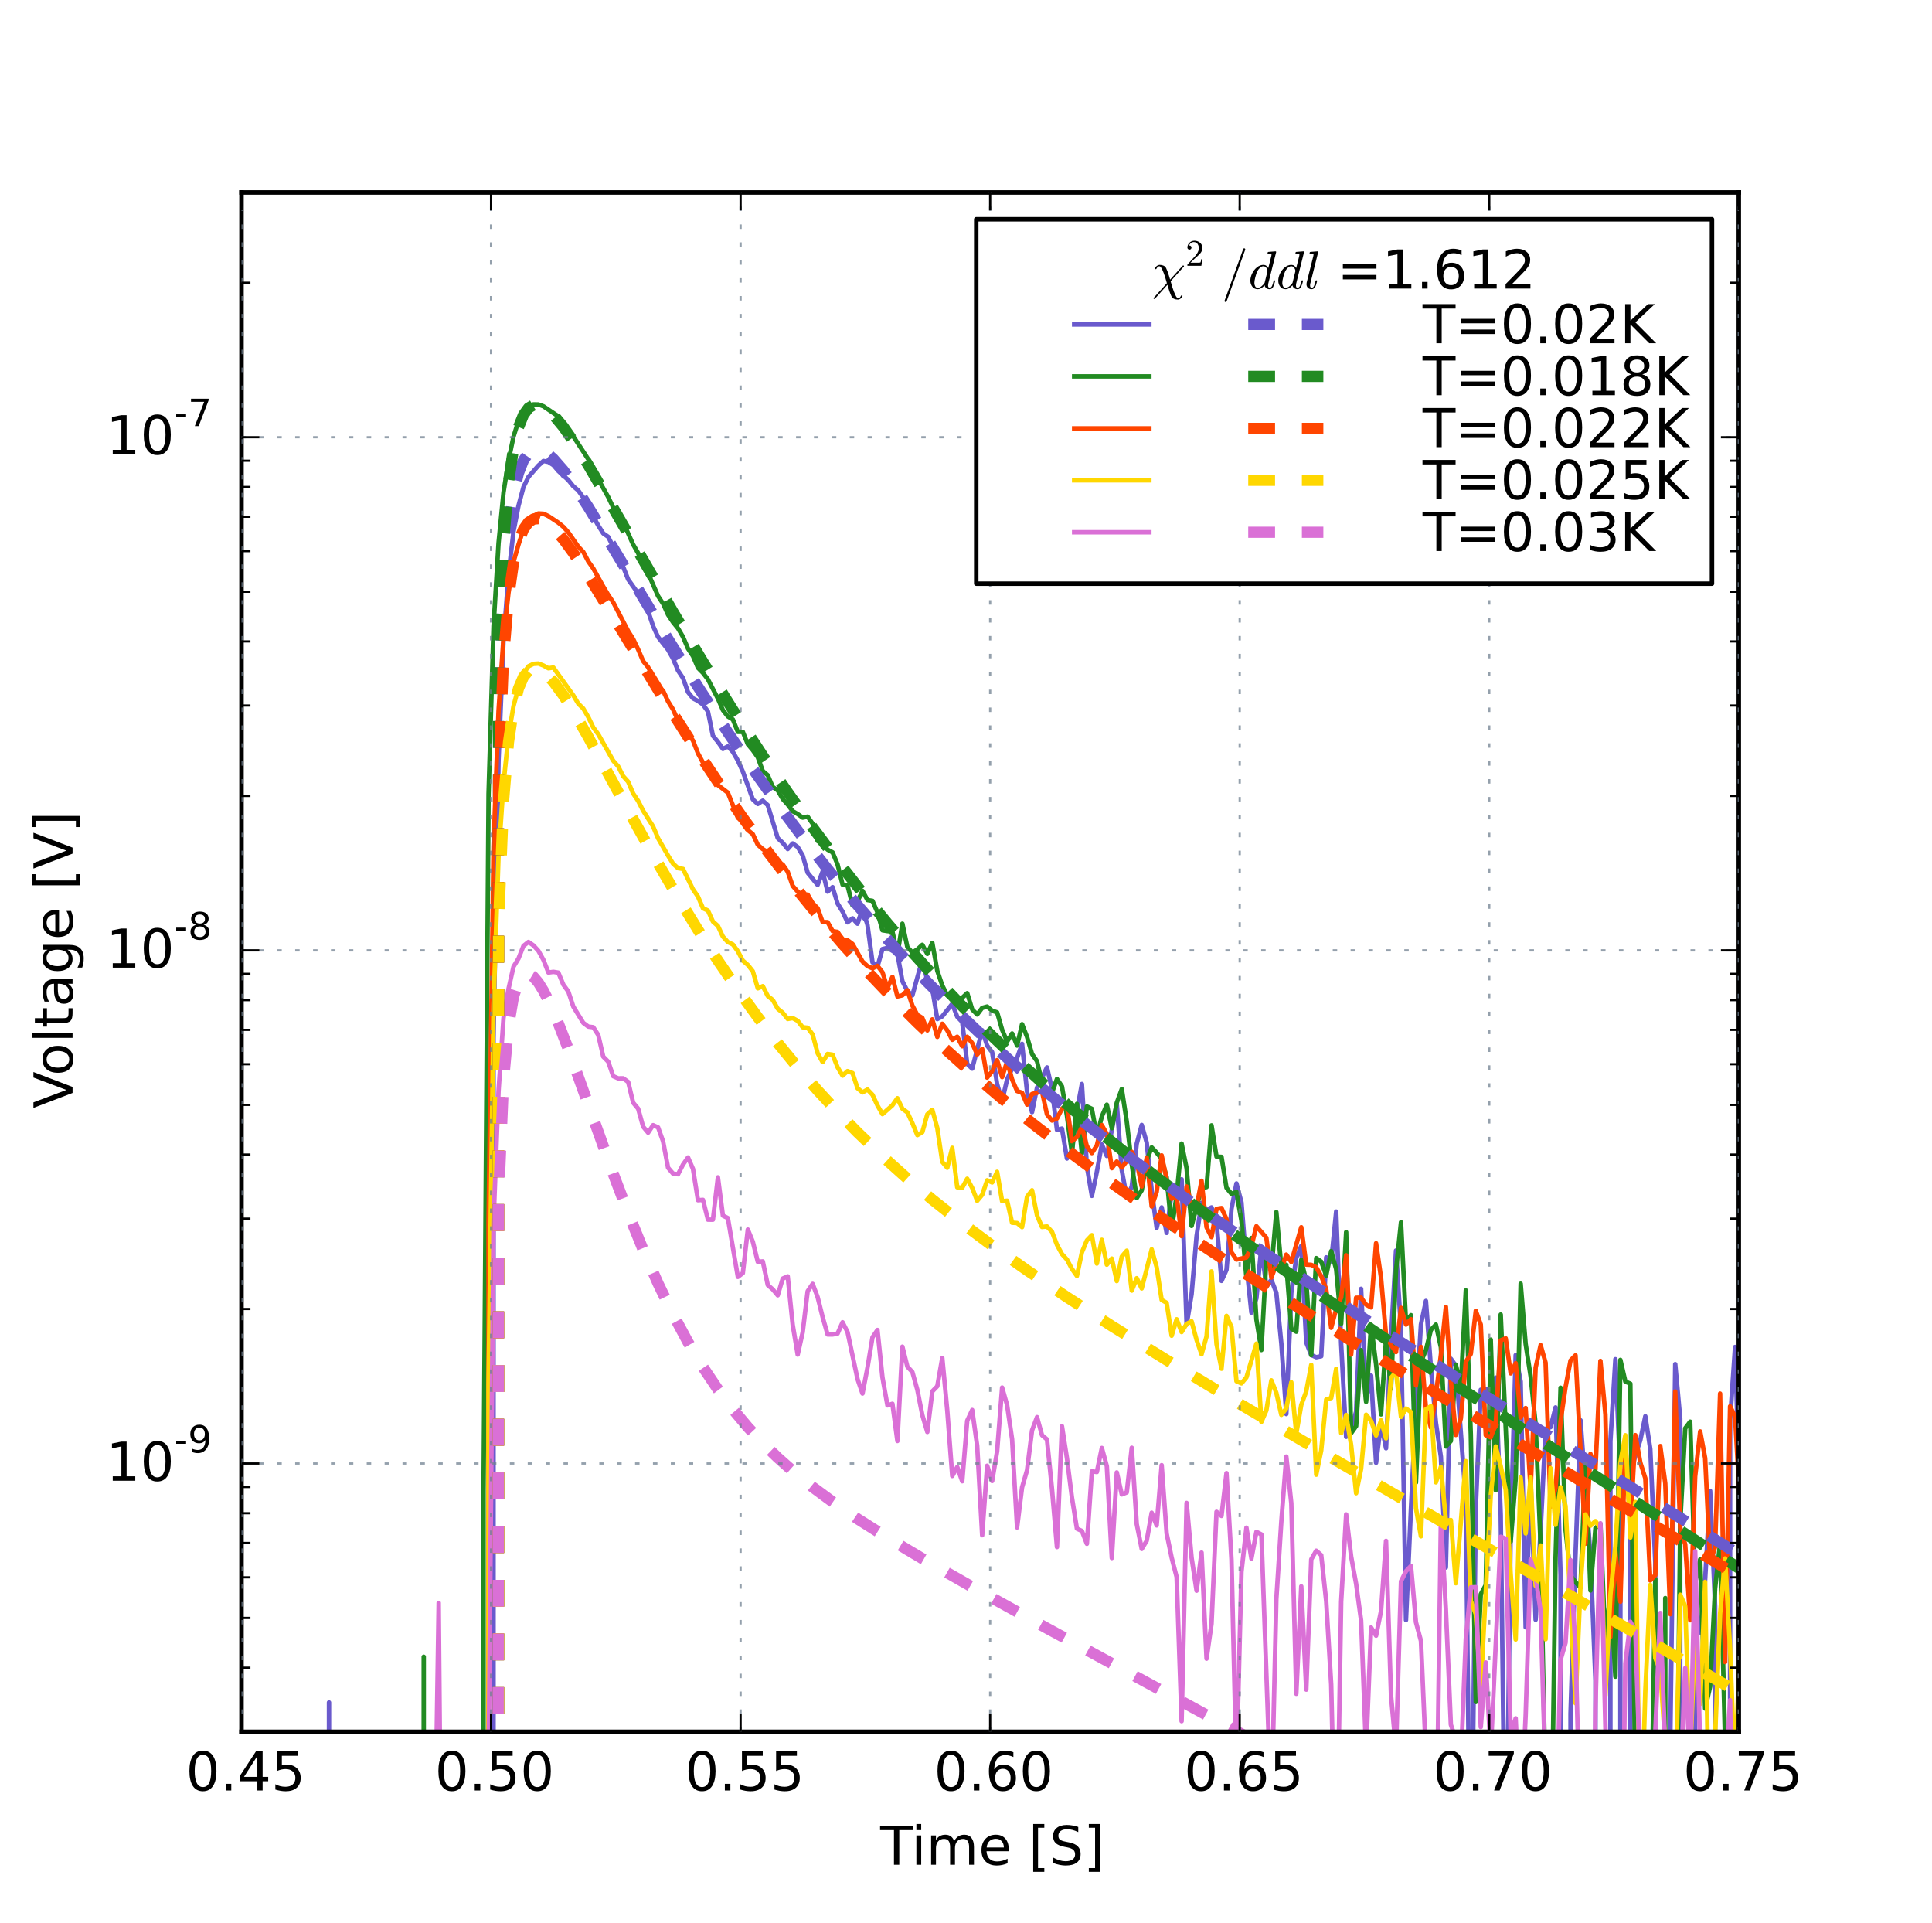 <?xml version="1.0" encoding="UTF-8" standalone="no"?>
<!-- Created with matplotlib (http://matplotlib.org/) -->

<svg
   xmlns:dc="http://purl.org/dc/elements/1.1/"
   xmlns:cc="http://creativecommons.org/ns#"
   xmlns:rdf="http://www.w3.org/1999/02/22-rdf-syntax-ns#"
   xmlns:svg="http://www.w3.org/2000/svg"
   xmlns="http://www.w3.org/2000/svg"
   xmlns:xlink="http://www.w3.org/1999/xlink"
   xmlns:sodipodi="http://sodipodi.sourceforge.net/DTD/sodipodi-0.dtd"
   xmlns:inkscape="http://www.inkscape.org/namespaces/inkscape"
   height="430pt"
   version="1.1"
   viewBox="0 0 432 430"
   width="432pt"
   id="svg6454"
   sodipodi:docname="pulse_red10.svg"
   inkscape:version="0.92.1 r15371">
  <sodipodi:namedview
     pagecolor="#ffffff"
     bordercolor="#666666"
     borderopacity="1"
     objecttolerance="10"
     gridtolerance="10"
     guidetolerance="10"
     inkscape:pageopacity="0"
     inkscape:pageshadow="2"
     inkscape:window-width="1600"
     inkscape:window-height="837"
     id="namedview6456"
     showgrid="false"
     inkscape:zoom="0.82325581"
     inkscape:cx="173.94484"
     inkscape:cy="304.97135"
     inkscape:window-x="-8"
     inkscape:window-y="-8"
     inkscape:window-maximized="1"
     inkscape:current-layer="svg6454" />
  <defs
     id="defs5591">
    <style
       type="text/css"
       id="style5589">
*{stroke-linecap:butt;stroke-linejoin:round;}
  </style>
  </defs>
  <g
     id="figure_1">
    <g
       id="patch_1">
      <path
         d=" M0 430.2 L432 430.2 L432 0 L0 0 z "
         style="fill:#ffffff;"
         id="path5593" />
    </g>
    <g
       id="axes_1">
      <g
         id="patch_2">
        <path
           d=" M54 387.18 L388.8 387.18 L388.8 43.02 L54 43.02 z "
           style="fill:#ffffff;"
           id="path5596" />
      </g>
      <g
         id="line2d_1">
        <path
           clip-path="url(#p5c58de3997)"
           d=" M73.564 431.2 L73.566 380.624 L73.566 380.624 L73.566 380.624 L73.567 431.2 M100.322 431.2 L100.323 399.887 L101.438 408.648 L101.439 431.2 M110.35 431.2 L110.357 232.063 L111.472 169.999 L112.587 143.095 L113.702 128.404 L114.816 118.852 L115.931 113.073 L117.046 108.895 L118.161 106.622 L120.391 104.078 L121.506 103.065 L122.621 103.271 L123.735 103.982 L124.85 105.3 L127.08 107.333 L128.195 108.717 L129.31 109.657 L130.425 111.258 L132.655 115.478 L133.769 117.486 L134.884 119.247 L135.999 120.021 L137.114 122.247 L138.229 124.842 L139.344 126.743 L140.459 129.547 L143.803 134.257 L144.918 136.619 L146.033 139.974 L147.148 142.422 L149.378 145.264 L150.493 147.245 L151.608 149.92 L152.722 151.599 L153.837 154.736 L154.952 156.127 L156.067 156.717 L157.182 157.515 L158.297 159.074 L159.412 164.511 L160.527 165.855 L161.642 167.438 L162.756 166.868 L163.871 168.096 L164.986 170.043 L166.101 172.507 L168.331 178.71 L169.446 179.742 L170.561 179.006 L171.676 180.013 L173.905 187.373 L175.02 188.425 L176.135 189.81 L177.25 188.567 L178.365 189.364 L179.48 191.235 L180.595 195.119 L182.824 197.832 L183.939 194.848 L185.054 199.342 L186.169 198.339 L187.284 201.998 L188.399 203.804 L189.514 206.203 L190.629 205.311 L191.743 206.51 L192.858 203.127 L193.973 206.797 L195.088 215.129 L196.203 216.098 L197.318 212.179 L198.433 211.915 L200.662 213.215 L201.777 219.362 L202.892 221.542 L204.007 222.544 L206.237 214.544 L207.352 219.192 L208.467 221.099 L209.582 227.836 L210.696 227.224 L212.926 224.423 L214.041 227.311 L215.156 228.482 L216.271 237.854 L217.386 238.913 L219.616 230.337 L220.73 233.771 L221.845 235.224 L222.96 242.4 L224.075 246.136 L225.19 241.308 L227.42 236.543 L228.535 233.376 L229.649 244.099 L230.764 248.636 L231.879 243.167 L234.109 238.642 L235.224 243.467 L236.339 252.608 L237.454 252.319 L238.569 259.007 L239.683 257.148 L240.798 248.4 L241.913 242.347 L243.028 260.761 L244.143 267.362 L245.258 261.967 L246.373 255.857 L247.488 258.439 L249.717 246.805 L250.832 261.608 L251.947 267.73 L253.062 265.266 L254.177 255.699 L255.292 251.509 L256.407 255.441 L257.522 266.126 L258.636 274.521 L259.751 269.942 L260.866 275.642 L261.981 266.535 L263.096 267.381 L264.211 263.655 L265.326 296.151 L266.441 289.373 L267.556 276.332 L268.67 268.931 L269.785 270.516 L270.9 269.944 L272.015 273.136 L273.13 286.368 L274.245 283.907 L275.36 270.278 L276.475 264.584 L277.589 268.796 L278.704 282.815 L279.819 293.458 L280.934 290.286 L282.049 278.759 L283.164 287.669 L284.279 286.126 L285.394 289.021 L286.509 300.376 L287.623 316.143 L288.738 289.054 L289.853 281.193 L290.968 278.54 L292.083 300.135 L293.198 302.946 L294.313 303.437 L295.428 303.219 L296.543 281.108 L297.657 281.999 L298.772 270.868 L299.887 300.514 L301.002 321.237 L302.117 319.359 L303.232 315.625 L304.347 288.145 L305.462 312.854 L306.576 307.534 L307.691 327.034 L308.806 318.116 L309.921 323.794 L311.036 299.08 L312.151 279.587 L313.266 297.094 L314.381 362.202 L315.496 337.198 L316.61 314.724 L317.725 296.11 L318.84 290.859 L319.955 305.791 L321.07 318.017 L322.185 325.705 L323.3 350.434 L324.415 303.785 L325.529 305.338 L327.759 335.24 L328.827 431.2 M328.922 431.2 L329.989 337.082 L331.104 310.712 L332.219 310.497 L333.334 311.355 L334.449 308 L335.563 338.695 L336.678 429.148 L337.793 342.123 L338.908 302.971 L340.023 308.896 L341.138 363.812 L342.253 330.379 L343.368 362.132 L344.483 342.137 L345.597 319.45 L346.712 319.071 L347.827 314.659 L348.942 352.129 L348.945 431.2 M351.17 431.2 L351.172 383.07 L352.287 347.591 L353.402 317.535 L355.631 347.928 L356.746 375.696 L356.748 431.2 M360.087 431.2 L360.091 322.214 L361.206 303.882 L362.321 329.896 L362.324 431.2 M364.547 431.2 L364.55 329.656 L365.665 325.396 L366.78 321.979 L367.895 316.637 L369.01 323.986 L370.125 349.307 L370.128 431.2 M373.468 431.2 L373.47 389.715 L374.584 304.981 L375.699 317.182 L375.703 431.2 M379.042 431.2 L379.044 360.109 L380.159 364.97 L381.274 353.123 L382.389 333.326 L383.503 359.083 L383.506 431.2 M386.844 431.2 L386.848 317.514 L387.963 301.147 L389.078 337.317 L389.078 337.317"
           style="fill:none;stroke:#6a5acd;stroke-linecap:square;"
           id="path5599" />
      </g>
      <g
         id="line2d_2">
        <path
           clip-path="url(#p5c58de3997)"
           d=" M66.875 431.2 L66.876 394.698 L67.991 392.527 L67.993 431.2 M72.45 431.2 L72.451 415.695 L72.891 431.2 M74.214 431.2 L74.681 414.112 L75.796 404.216 L75.796 431.2 M94.746 431.2 L94.749 370.407 L94.749 370.407 L94.749 370.407 L94.751 431.2 M108.124 431.2 L108.127 333.222 L109.242 177.488 L110.357 140.034 L111.472 121.445 L112.587 110.08 L113.702 102.981 L114.816 97.627 L115.931 94.088 L117.046 91.873 L118.161 90.68 L119.276 90.41 L120.391 90.431 L121.506 90.831 L124.85 93.081 L125.965 94.726 L127.08 96.029 L128.195 97.547 L131.54 102.687 L133.769 107.143 L135.999 111.129 L137.114 113.454 L139.344 116.766 L141.574 121.74 L142.689 123.672 L143.803 126.449 L144.918 128.164 L147.148 133.267 L148.263 134.961 L149.378 137.437 L150.493 139.108 L151.608 140.478 L152.722 142.397 L153.837 145.003 L154.952 146.684 L156.067 149.306 L157.182 150.436 L158.297 151.879 L160.527 156.188 L161.642 158.766 L162.756 160.18 L163.871 160.853 L164.986 163.63 L166.101 163.624 L167.216 166.393 L168.331 167.72 L169.446 169.297 L170.561 172.389 L171.676 173.316 L172.79 175.939 L173.905 176.704 L175.02 178.641 L176.135 179.879 L177.25 181.358 L178.365 181.997 L179.48 182.786 L180.595 182.573 L181.709 184.146 L182.824 188.015 L183.939 188.638 L185.054 189.959 L186.169 190.564 L187.284 193.264 L188.399 197.777 L189.514 198 L190.629 202.429 L191.743 201.478 L192.858 199.175 L193.973 201.222 L195.088 201.402 L196.203 203.99 L197.318 207.983 L198.433 208.162 L199.548 208.226 L200.662 213.39 L201.777 206.507 L202.892 211.754 L204.007 212.949 L205.122 212.269 L206.237 211.231 L207.352 213.259 L208.467 210.791 L209.582 217.048 L210.696 220.314 L211.811 222.553 L212.926 223.117 L214.041 224.103 L216.271 222.037 L217.386 225.679 L218.501 226.804 L219.616 225.335 L220.73 225.034 L221.845 225.958 L222.96 226.335 L224.075 230.208 L225.19 232.867 L226.305 231.051 L227.42 233.759 L228.535 228.977 L229.649 231.833 L230.764 235.643 L231.879 237.255 L232.994 242.085 L234.109 244.766 L235.224 244.271 L236.339 241.222 L237.454 242.88 L238.569 249.452 L239.683 257.807 L240.798 246.789 L241.913 257.873 L243.028 247.369 L244.143 247.9 L245.258 254.027 L246.373 249.615 L247.488 246.976 L248.602 252.24 L249.717 246.535 L250.832 243.478 L251.947 250.766 L253.062 260.306 L254.177 267.862 L255.292 266.121 L256.407 259.487 L257.522 256.524 L258.636 257.701 L259.751 259.087 L260.866 263.184 L261.981 274.836 L263.096 267.272 L264.211 255.67 L265.326 261.195 L266.441 274.085 L268.67 265.61 L269.785 265.396 L270.9 251.601 L272.015 258.588 L273.13 258.641 L274.245 265.556 L275.36 266.908 L276.475 266.49 L277.589 272.945 L278.704 285.633 L279.819 276.79 L280.934 295 L282.049 301.827 L283.164 281.188 L284.279 283.854 L285.394 270.982 L286.509 283.276 L287.623 282.761 L288.738 297.051 L289.853 297.729 L290.968 281.685 L292.083 286.508 L293.198 302.98 L294.313 281.279 L295.428 282.063 L296.543 285.18 L297.657 279.702 L298.772 283.778 L299.887 295.95 L301.002 275.472 L302.117 320.416 L303.232 318.837 L304.347 301.863 L305.462 313.412 L306.576 296.23 L307.691 305.003 L308.806 316.22 L309.921 299.415 L311.036 310.496 L312.151 283.962 L313.266 273.258 L314.381 295.564 L315.496 294.033 L316.61 331.456 L317.725 304.448 L318.84 301.828 L319.955 297.319 L321.07 296.147 L322.185 301.206 L323.3 323.394 L324.415 322.162 L325.529 305.103 L326.644 310.027 L327.759 288.498 L328.874 320.69 L329.989 380.518 L331.104 356.429 L332.219 354.357 L333.334 299.511 L334.449 333.178 L335.563 293.897 L337.793 344.62 L338.908 330.605 L340.023 287 L341.138 300.475 L342.253 307.723 L343.368 318.424 L344.483 345.513 L345.597 400.972 L346.712 426.004 L347.827 348.291 L348.942 310.259 L350.057 341.991 L351.172 352.225 L352.287 353.723 L353.402 354.924 L354.516 326.2 L355.631 355.588 L356.746 341.613 L357.861 340.699 L358.976 367.459 L360.091 355.648 L361.206 374.852 L362.321 304.041 L363.436 308.885 L364.55 309.351 L365.665 399.683 L366.78 399.69 L366.781 431.2 M369.01 431.2 L369.01 420.274 L370.125 353.036 L370.127 431.2 M372.352 431.2 L372.355 357.283 L372.355 357.283 L372.355 357.283 L372.357 431.2 M374.671 431.2 L375.699 340.57 L376.814 319.324 L377.929 317.85 L379.044 353.797 L380.159 348.642 L381.274 381.986 L382.389 377.069 L383.503 355.113 L384.618 345.039 L385.733 389.582 L386.848 411.382 L387.21 431.2 L387.21 431.2"
           style="fill:none;stroke:#228b22;stroke-linecap:square;"
           id="path5602" />
      </g>
      <g
         id="line2d_3">
        <path
           clip-path="url(#p5c58de3997)"
           d=" M61.301 431.2 L61.302 390.188 L61.302 390.188 L61.302 390.188 L61.303 431.2 M91.404 431.2 L91.404 425.261 L91.404 425.261 L91.404 425.261 L91.404 431.2 M109.237 431.2 L109.242 273.163 L110.357 189.215 L111.472 158.941 L112.587 142.478 L113.702 132.532 L114.816 125.629 L115.931 121.762 L117.046 118.335 L118.161 116.577 L119.276 115.324 L120.391 114.793 L121.506 114.858 L122.621 115.381 L124.85 116.859 L125.965 117.78 L127.08 119.016 L129.31 122.232 L130.425 123.405 L131.54 125.513 L132.655 127.093 L134.884 131.119 L135.999 132.996 L137.114 134.654 L140.459 141.103 L141.574 142.865 L142.689 145.186 L143.803 147.8 L144.918 149.163 L146.033 151.331 L147.148 153.86 L148.263 154.385 L149.378 156.819 L150.493 158.613 L151.608 161.111 L153.837 163.906 L154.952 165.575 L156.067 168.424 L157.182 170.492 L158.297 171.505 L159.412 173.018 L160.527 175.523 L162.756 177.22 L164.986 182.827 L166.101 183.643 L167.216 185.584 L168.331 186.488 L169.446 188.858 L170.561 189.838 L171.676 190.515 L172.79 192.222 L173.905 193.297 L175.02 193.271 L176.135 194.889 L177.25 198.066 L178.365 199.327 L179.48 200.316 L180.595 200 L181.709 201.927 L182.824 203.05 L183.939 206.15 L185.054 206.164 L186.169 208.162 L187.284 208.36 L188.399 210.059 L189.514 210.206 L190.629 211.039 L192.858 214.972 L193.973 215.993 L195.088 216.49 L196.203 215.929 L197.318 217.357 L198.433 220.89 L199.548 218.401 L200.662 222.778 L201.777 222.526 L202.892 221.384 L204.007 224.812 L205.122 226.906 L206.237 227.577 L207.352 230.372 L208.467 227.904 L209.582 231.823 L210.696 228.884 L211.811 230.353 L212.926 232.476 L214.041 231.785 L215.156 233.91 L216.271 231.787 L217.386 233.206 L218.501 235.768 L219.616 234.505 L220.73 240.923 L221.845 239.491 L222.96 237.015 L224.075 240.813 L225.19 237.328 L226.305 241.333 L227.42 243.926 L228.535 244.31 L229.649 246.961 L230.764 244.58 L232.994 244.031 L234.109 249.167 L235.224 250.52 L236.339 250.067 L237.454 247.88 L238.569 247.225 L239.683 255.133 L240.798 254.223 L241.913 251.944 L243.028 256.255 L244.143 257.791 L245.258 256.061 L246.373 251.546 L247.488 253.519 L248.602 261.171 L249.717 259.682 L250.832 261.036 L251.947 259.569 L253.062 257.53 L254.177 259.707 L255.292 265.271 L256.407 258.796 L257.522 269.741 L258.636 266.481 L259.751 258.309 L260.866 263.666 L261.981 268.003 L263.096 267.374 L264.211 276.365 L265.326 265.257 L266.441 269.319 L267.556 269.753 L268.67 263.989 L269.785 274.392 L270.9 276.589 L272.015 270.272 L273.13 270.087 L274.245 272.544 L275.36 279.981 L276.475 281.599 L278.704 281.134 L279.819 278.61 L280.934 274.151 L283.164 276.729 L284.279 285.625 L285.394 282.662 L286.509 283.727 L287.623 280.49 L288.738 282.132 L290.968 274.377 L292.083 282.729 L293.198 282.78 L294.313 283.321 L295.428 285.307 L296.543 288.217 L297.657 296.863 L298.772 292.652 L299.887 290.075 L301.002 280.646 L302.117 302.844 L303.232 290.146 L304.347 290.128 L305.462 291.682 L306.576 292.304 L307.691 277.954 L308.806 285.694 L309.921 298.494 L311.036 300.705 L312.151 302.285 L313.266 292.392 L314.381 296.141 L315.496 294.934 L316.61 309.729 L317.725 301.132 L318.84 314.831 L319.955 319.168 L321.07 311.85 L322.185 302.921 L323.3 292.177 L324.415 308.698 L325.529 320.822 L326.644 317.168 L327.759 304.461 L328.874 302.692 L329.989 293.052 L331.104 296.138 L332.219 320.872 L333.334 321.345 L334.449 318.256 L335.563 299.67 L336.678 299.217 L337.793 307.052 L338.908 304.772 L340.023 316.901 L341.138 314.796 L342.253 333.052 L343.368 305.758 L344.483 300.737 L345.597 304.667 L346.712 336.873 L347.827 332.683 L348.942 317.741 L350.057 310.139 L351.172 304.162 L352.287 303.019 L354.516 345.12 L355.631 325.055 L356.746 328.513 L357.861 304.267 L358.976 316.263 L360.091 365.983 L361.206 346.959 L362.321 358.091 L363.436 322.196 L364.55 341.475 L365.665 320.853 L366.78 326.992 L367.895 330.499 L369.01 353.337 L370.125 352.143 L371.24 323.302 L372.355 331.643 L373.47 360.875 L374.584 311.1 L375.699 341.587 L376.814 345.272 L377.929 362.241 L379.044 330.095 L380.159 320.024 L381.274 326.004 L382.389 349.314 L383.503 345.847 L384.618 311.571 L385.733 371.585 L386.848 314.417 L387.963 316.679 L389.078 336.363 L389.078 336.363"
           style="fill:none;stroke:#ff4500;stroke-linecap:square;"
           id="path5605" />
      </g>
      <g
         id="line2d_4">
        <path
           clip-path="url(#p5c58de3997)"
           d=" M66.875 431.2 L66.876 391.842 L67.828 431.2 M95.863 431.2 L95.863 426.796 L95.863 426.796 L95.863 426.796 L95.947 431.2 M109.238 431.2 L109.242 309.411 L110.357 224.763 L111.472 191.382 L112.587 175.168 L113.702 164.451 L114.816 157.883 L115.931 153.689 L117.046 150.592 L118.161 148.962 L119.276 148.422 L120.391 148.348 L121.506 148.789 L122.621 149.405 L123.735 149.241 L128.195 155.475 L129.31 157.323 L130.425 158.413 L131.54 160.317 L132.655 162.629 L133.769 164.148 L137.114 170.067 L138.229 171.339 L139.344 173.538 L140.459 174.773 L141.574 177.398 L142.689 179.062 L143.803 181.242 L146.033 184.772 L147.148 187.417 L149.378 191.288 L150.493 193.083 L151.608 194.094 L152.722 194.265 L154.952 198.831 L156.067 200.453 L157.182 203.059 L158.297 203.58 L159.412 206.033 L160.527 207.013 L161.642 209.396 L162.756 210.627 L163.871 211.151 L164.986 212.672 L166.101 214.773 L167.216 215.735 L168.331 217.145 L169.446 220.958 L170.561 220.478 L171.676 222.681 L172.79 223.559 L173.905 225.519 L175.02 226.408 L176.135 227.805 L177.25 227.61 L178.365 228.221 L179.48 229.664 L180.595 229.769 L181.709 231.278 L182.824 235.463 L183.939 237.455 L185.054 235.637 L186.169 235.803 L187.284 238.606 L188.399 240.487 L189.514 239.465 L190.629 239.906 L191.743 243.293 L192.858 244.225 L193.973 243.591 L195.088 244.754 L196.203 247.153 L197.318 249.083 L199.548 247.111 L200.662 245.526 L201.777 247.885 L202.892 248.698 L204.007 251.095 L205.122 253.781 L206.237 253.114 L207.352 249.136 L208.467 248.112 L209.582 252.203 L210.696 259.763 L211.811 261.07 L212.926 256.617 L214.041 265.437 L215.156 265.551 L216.271 263.526 L217.386 265.58 L218.501 268.465 L219.616 267.126 L220.73 263.873 L221.845 264.358 L222.96 261.974 L224.075 268.559 L225.19 268.448 L226.305 273.367 L227.42 273.441 L228.535 274.353 L229.649 267.539 L230.764 266.107 L231.879 271.73 L232.994 274.317 L234.109 274.203 L235.224 275.387 L236.339 278.304 L237.454 280.364 L238.569 281.59 L239.683 283.684 L240.798 285.264 L241.913 279.979 L243.028 277.32 L244.143 276.147 L245.258 282.496 L246.373 277.186 L247.488 282.742 L248.602 281.382 L249.717 286.412 L250.832 280.927 L251.947 279.625 L253.062 288.552 L254.177 285.771 L255.292 288.059 L257.522 279.32 L258.636 283.33 L259.751 290.622 L260.866 291.279 L261.981 298.635 L263.096 294.954 L264.211 297.808 L265.326 295.985 L266.441 295.409 L267.556 299.564 L268.67 302.778 L269.785 298.794 L270.9 284.252 L272.015 300.479 L273.13 306.008 L274.245 294.191 L275.36 296.69 L276.475 308.796 L277.589 309.282 L278.704 307.946 L280.934 300.404 L282.049 317.892 L283.164 315.328 L284.279 308.605 L285.394 311.395 L286.509 316.328 L287.623 314.887 L288.738 309.031 L289.853 320.484 L290.968 314.093 L292.083 311.067 L293.198 305.148 L294.313 329.7 L295.428 324.277 L296.543 312.899 L297.657 312.558 L298.772 306.013 L299.887 320.403 L301.002 316.357 L302.117 323.075 L303.232 333.843 L304.347 328.415 L305.462 316.292 L306.576 317.633 L307.691 320.926 L308.806 317.54 L309.921 321.575 L311.036 308.039 L312.151 306.726 L313.266 316.779 L314.381 314.908 L315.496 315.705 L316.61 337.215 L317.725 343.477 L318.84 315.071 L319.955 314.387 L321.07 331.407 L322.185 327.977 L323.3 339.997 L324.415 339.844 L325.529 353.958 L327.759 326.678 L328.874 357.895 L329.989 360.854 L331.104 377.467 L333.334 334.316 L334.449 323.393 L335.563 327.804 L336.678 333.131 L337.793 351.956 L338.908 366.542 L340.023 330.31 L341.138 342.819 L342.253 330.277 L343.368 354.532 L344.483 345.527 L345.597 366.493 L346.712 328.26 L347.827 340.911 L348.942 332.512 L350.057 336.698 L352.287 380.787 L353.402 354.634 L354.516 338.592 L355.631 341.105 L356.746 340.078 L357.861 341.634 L358.976 379.015 L360.091 356.538 L361.206 345.68 L362.321 326.965 L363.436 320.885 L364.55 343.745 L365.665 335.809 L366.78 416.069 L367.895 378.056 L369.01 354.328 L370.125 370.686 L371.24 373.48 L372.355 389.971 L373.47 393.867 L374.584 403.476 L375.699 356.539 L376.814 359.081 L377.929 392.322 L379.044 365.325 L380.159 380.965 L381.274 353.66 L382.389 427.566 L383.503 388.199 L384.618 360.804 L385.733 348.432 L386.848 368.591 L387.963 397.153 L389.078 365.901 L389.078 365.901"
           style="fill:none;stroke:#ffd700;stroke-linecap:square;"
           id="path5608" />
      </g>
      <g
         id="line2d_5">
        <path
           clip-path="url(#p5c58de3997)"
           d=" M55.263 431.2 L55.728 414.389 L55.728 431.2 M75.795 431.2 L75.796 411.282 L76.186 431.2 M90.288 431.2 L90.289 409.919 L90.289 409.919 L90.289 409.919 L90.29 431.2 M96.978 431.2 L96.978 431.083 L98.093 358.358 L98.716 431.2 M109.241 431.2 L109.242 396.066 L110.357 273.157 L111.472 243.965 L112.587 227.549 L113.702 221.087 L114.816 216.123 L115.931 214.297 L117.046 211.473 L118.161 210.6 L119.276 211.367 L120.391 212.586 L121.506 214.589 L122.621 217.426 L123.735 217.275 L124.85 217.454 L125.965 220.144 L127.08 221.683 L128.195 225.05 L130.425 228.684 L131.54 229.515 L132.655 229.658 L133.769 231.388 L134.884 236.235 L135.999 237.361 L137.114 240.604 L138.229 241.094 L139.344 241.08 L140.459 241.89 L141.574 246.528 L142.689 247.866 L143.803 251.884 L144.918 253.23 L146.033 251.557 L147.148 252.058 L148.263 255.16 L149.378 261.071 L150.493 262.381 L151.608 262.525 L152.722 260.354 L153.837 258.776 L154.952 261.324 L156.067 268.333 L157.182 268.258 L158.297 272.679 L159.412 272.68 L160.527 263.219 L161.642 271.779 L162.756 272.33 L164.986 285.479 L166.101 284.626 L167.216 274.895 L168.331 277.605 L169.446 282.102 L170.561 282.012 L171.676 287.298 L172.79 288.268 L173.905 289.598 L175.02 285.853 L176.135 285.36 L177.25 296.176 L178.365 302.844 L179.48 297.883 L180.595 288.676 L181.709 287.039 L182.824 289.996 L183.939 294.457 L185.054 298.346 L186.169 298.351 L187.284 298.145 L188.399 295.624 L189.514 297.817 L191.743 308.315 L192.858 311.554 L193.973 305.759 L195.088 298.989 L196.203 297.349 L197.318 307.935 L198.433 314.204 L199.548 313.846 L200.662 322.167 L201.777 301.079 L202.892 305.548 L204.007 306.733 L205.122 310.726 L206.237 316.377 L207.352 320.147 L208.467 311.073 L209.582 309.922 L210.696 303.6 L211.811 315.342 L212.926 329.987 L214.041 327.979 L215.156 331.164 L216.271 317.629 L217.386 315.236 L218.501 323.23 L219.616 343.234 L220.73 327.701 L221.845 331.114 L222.96 324.464 L224.075 310.217 L225.19 314.149 L226.305 321.778 L227.42 341.497 L228.535 332.533 L229.649 328.697 L230.764 319.795 L231.879 316.829 L232.994 320.867 L234.109 321.816 L235.224 332.865 L236.339 345.875 L237.454 318.853 L238.569 326.005 L239.683 334.78 L240.798 341.76 L241.913 342.276 L243.028 345.148 L244.143 328.947 L245.258 329.104 L246.373 323.728 L247.488 327.798 L248.602 348.325 L249.717 329.193 L250.832 334.107 L251.947 333.662 L253.062 323.681 L254.177 340.747 L255.292 346.294 L256.407 344.472 L257.522 338.204 L258.636 341.043 L259.751 327.57 L260.866 342.853 L261.981 348.227 L263.096 352.566 L264.211 384.803 L265.326 336.016 L266.441 348.24 L267.556 355.635 L268.67 347.109 L269.785 370.834 L270.9 363.04 L272.015 338 L273.13 338.927 L274.245 329.349 L275.36 348.704 L276.475 395.48 L277.589 351.445 L278.704 341.55 L279.819 348.449 L280.934 342.482 L282.049 343.053 L284.279 405.207 L285.394 357.533 L286.509 340.123 L287.623 325.652 L288.738 336.073 L289.853 378.686 L290.968 354.664 L292.083 377.752 L293.198 348.624 L294.313 346.695 L295.428 347.677 L296.543 358.01 L297.657 376.62 L298.772 424.16 L299.887 358.103 L301.002 338.586 L302.117 347.966 L303.232 354.104 L304.347 362.307 L305.462 391.562 L306.576 363.861 L307.691 365.692 L308.806 360.153 L309.921 344.496 L311.036 379.116 L312.151 391.194 L313.266 353.526 L314.381 351.269 L315.496 350.104 L316.61 362.675 L317.725 366.853 L318.84 392.338 L321.07 421.019 L322.185 339.831 L323.3 359.754 L324.415 385.584 L325.529 388.922 L326.644 394.413 L327.759 366.366 L328.874 354.905 L329.989 354.836 L331.104 386.129 L332.219 371.682 L333.334 391.695 L335.563 343.578 L336.678 344.003 L337.793 388.025 L338.908 384.176 L340.023 408.609 L341.138 383.533 L342.253 348.662 L343.368 352.565 L344.483 360.167 L345.597 398.072 L345.599 431.2 M347.827 431.2 L347.827 416.112 L348.942 371.114 L350.057 367.258 L351.172 348.792 L352.287 368.584 L353.402 410.733 L354.516 411.155 L354.993 431.2 M356.025 431.2 L356.746 381.89 L357.861 340.554 L360.067 431.2 M360.152 431.2 L361.206 414.043 L361.887 431.2 M362.494 431.2 L363.436 371.897 L364.55 362.581 L365.665 364.611 L366.78 397.769 L367.895 404.131 L367.896 431.2 M370.123 431.2 L370.125 387.333 L371.24 360.62 L372.355 391.125 L373.422 431.2 M375.698 431.2 L375.699 400.95 L376.814 372.945 L377.929 394.825 L379.044 346.823 L380.159 391.362 L381.024 431.2 M383.446 431.2 L383.503 427.295 L384.618 391.799 L385.733 401.093 L386.848 380.105 L387.68 431.2 L387.68 431.2"
           style="fill:none;stroke:#da70d6;stroke-linecap:square;"
           id="path5611" />
      </g>
      <g
         id="line2d_6">
        <path
           clip-path="url(#p5c58de3997)"
           d=" M111.463 431.2 L111.472 159.365 L112.587 131.636 L113.702 118.174 L114.816 110.431 L115.931 105.741 L117.046 102.918 L118.161 101.334 L119.276 100.614 L120.391 100.52 L121.506 100.89 L122.621 101.61 L123.735 102.598 L125.965 105.15 L128.195 108.212 L131.54 113.346 L137.114 122.526 L149.378 142.895 L156.067 153.553 L162.756 163.768 L168.331 171.918 L173.905 179.727 L179.48 187.192 L185.054 194.314 L190.629 201.1 L196.203 207.559 L201.777 213.708 L207.352 219.562 L212.926 225.142 L219.616 231.505 L226.305 237.542 L232.994 243.291 L240.798 249.681 L248.602 255.78 L257.522 262.458 L267.556 269.669 L278.704 277.392 L292.083 286.365 L307.691 296.551 L327.759 309.365 L355.631 326.872 L389.078 347.675 L389.078 347.675"
           style="fill:none;stroke:#6a5acd;stroke-dasharray:6,6;stroke-dashoffset:0.0;stroke-width:2.5;"
           id="path5614" />
      </g>
      <g
         id="line2d_7">
        <path
           clip-path="url(#p5c58de3997)"
           d=" M111.462 431.2 L111.472 149.268 L112.587 121.412 L113.702 107.934 L114.816 100.207 L115.931 95.546 L117.046 92.762 L118.161 91.222 L119.276 90.55 L120.391 90.508 L121.506 90.933 L122.621 91.712 L123.735 92.762 L125.965 95.443 L128.195 98.643 L131.54 103.997 L137.114 113.575 L150.493 136.817 L157.182 147.981 L163.871 158.716 L170.561 168.983 L176.135 177.164 L181.709 184.999 L187.284 192.484 L192.858 199.624 L198.433 206.426 L204.007 212.902 L209.582 219.068 L215.156 224.944 L221.845 231.639 L228.535 237.984 L235.224 244.017 L241.913 249.775 L249.717 256.194 L257.522 262.341 L266.441 269.092 L276.475 276.408 L287.623 284.27 L301.002 293.433 L317.725 304.604 L338.908 318.474 L369.01 337.903 L389.078 350.765 L389.078 350.765"
           style="fill:none;stroke:#228b22;stroke-dasharray:6,6;stroke-dashoffset:0.0;stroke-width:2.5;"
           id="path5617" />
      </g>
      <g
         id="line2d_8">
        <path
           clip-path="url(#p5c58de3997)"
           d=" M111.463 431.2 L111.472 174.585 L112.587 146.976 L113.702 133.556 L114.816 125.835 L115.931 121.157 L117.046 118.343 L118.161 116.764 L119.276 116.048 L120.391 115.955 L121.506 116.325 L122.621 117.044 L123.735 118.029 L125.965 120.571 L128.195 123.617 L131.54 128.716 L137.114 137.806 L148.263 156.054 L154.952 166.513 L160.527 174.853 L166.101 182.831 L171.676 190.438 L177.25 197.674 L182.824 204.544 L188.399 211.06 L193.973 217.237 L199.548 223.095 L205.122 228.656 L210.696 233.943 L217.386 239.962 L224.075 245.665 L230.764 251.094 L238.569 257.132 L246.373 262.904 L255.292 269.234 L265.326 276.088 L277.589 284.177 L292.083 293.448 L309.921 304.578 L334.449 319.594 L371.24 341.826 L389.078 352.551 L389.078 352.551"
           style="fill:none;stroke:#ff4500;stroke-dasharray:6,6;stroke-dashoffset:0.0;stroke-width:2.5;"
           id="path5620" />
      </g>
      <g
         id="line2d_9">
        <path
           clip-path="url(#p5c58de3997)"
           d=" M111.464 431.2 L111.472 206.497 L112.587 179.118 L113.702 165.904 L114.816 158.39 L115.931 153.925 L117.046 151.329 L118.161 149.974 L119.276 149.487 L120.391 149.627 L121.506 150.235 L122.621 151.194 L123.735 152.423 L125.965 155.454 L128.195 158.988 L131.54 164.805 L140.459 181.149 L146.033 191.13 L151.608 200.654 L156.067 207.889 L160.527 214.763 L164.986 221.27 L169.446 227.414 L173.905 233.204 L178.365 238.654 L182.824 243.784 L187.284 248.613 L191.743 253.167 L197.318 258.507 L202.892 263.501 L208.467 268.195 L215.156 273.493 L221.845 278.488 L229.649 284.01 L238.569 290.008 L248.602 296.465 L260.866 304.065 L276.475 313.447 L297.657 325.891 L331.104 345.25 L389.078 378.575 L389.078 378.575"
           style="fill:none;stroke:#ffd700;stroke-dasharray:6,6;stroke-dashoffset:0.0;stroke-width:2.5;"
           id="path5623" />
      </g>
      <g
         id="line2d_10">
        <path
           clip-path="url(#p5c58de3997)"
           d=" M111.368 431.2 L111.472 267.993 L112.587 241.557 L113.702 229.327 L114.816 222.838 L115.931 219.436 L117.046 217.937 L118.161 217.71 L119.276 218.379 L120.391 219.699 L121.506 221.504 L122.621 223.676 L124.85 228.788 L127.08 234.551 L131.54 246.922 L137.114 262.4 L140.459 271.182 L143.803 279.397 L147.148 286.966 L150.493 293.857 L153.837 300.074 L157.182 305.649 L160.527 310.631 L163.871 315.081 L167.216 319.066 L170.561 322.651 L173.905 325.899 L177.25 328.867 L181.709 332.474 L186.169 335.769 L191.743 339.566 L198.433 343.797 L206.237 348.449 L217.386 354.8 L234.109 364.036 L270.9 384.038 L357.942 431.2 L357.942 431.2"
           style="fill:none;stroke:#da70d6;stroke-dasharray:6,6;stroke-dashoffset:0.0;stroke-width:2.5;"
           id="path5626" />
      </g>
      <g
         id="patch_3">
        <path
           d=" M54 43.02 L388.8 43.02"
           style="fill:none;stroke:#000000;stroke-linecap:square;stroke-linejoin:miter;"
           id="path5629" />
      </g>
      <g
         id="patch_4">
        <path
           d=" M388.8 387.18 L388.8 43.02"
           style="fill:none;stroke:#000000;stroke-linecap:square;stroke-linejoin:miter;"
           id="path5632" />
      </g>
      <g
         id="patch_5">
        <path
           d=" M54 387.18 L388.8 387.18"
           style="fill:none;stroke:#000000;stroke-linecap:square;stroke-linejoin:miter;"
           id="path5635" />
      </g>
      <g
         id="patch_6">
        <path
           d=" M54 387.18 L54 43.02"
           style="fill:none;stroke:#000000;stroke-linecap:square;stroke-linejoin:miter;"
           id="path5638" />
      </g>
      <g
         id="matplotlib.axis_1">
        <g
           id="xtick_1">
          <g
             id="line2d_11">
            <path
               clip-path="url(#p5c58de3997)"
               d=" M54 387.18 L54 43.02"
               style="fill:none;opacity:0.75;stroke:#708090;stroke-dasharray:1,3;stroke-dashoffset:0.0;stroke-width:0.5;"
               id="path5641" />
          </g>
          <g
             id="line2d_12">
            <defs
               id="defs5645">
              <path
                 d=" M0 0 L0 -4"
                 id="m93b0483c22"
                 style="stroke:#000000;stroke-width:0.5;" />
            </defs>
            <g
               id="g5649">
              <use
                 style="stroke:#000000;stroke-width:0.5;"
                 x="54.0"
                 xlink:href="#m93b0483c22"
                 y="387.18"
                 id="use5647" />
            </g>
          </g>
          <g
             id="line2d_13">
            <defs
               id="defs5653">
              <path
                 d=" M0 0 L0 4"
                 id="m741efc42ff"
                 style="stroke:#000000;stroke-width:0.5;" />
            </defs>
            <g
               id="g5657">
              <use
                 style="stroke:#000000;stroke-width:0.5;"
                 x="54.0"
                 xlink:href="#m741efc42ff"
                 y="43.02"
                 id="use5655" />
            </g>
          </g>
          <g
             id="text_1">
            <!-- 0.45 -->
            <defs
               id="defs5664">
              <path
                 d=" M31.781 66.406 Q24.172 66.406 20.328 58.906 Q16.5 51.422 16.5 36.375 Q16.5 21.391 20.328 13.891 Q24.172 6.391 31.781 6.391 Q39.453 6.391 43.281 13.891 Q47.125 21.391 47.125 36.375 Q47.125 51.422 43.281 58.906 Q39.453 66.406 31.781 66.406 M31.781 74.219 Q44.047 74.219 50.516 64.516 Q56.984 54.828 56.984 36.375 Q56.984 17.969 50.516 8.266 Q44.047 -1.422 31.781 -1.422 Q19.531 -1.422 13.062 8.266 Q6.594 17.969 6.594 36.375 Q6.594 54.828 13.062 64.516 Q19.531 74.219 31.781 74.219"
                 id="BitstreamVeraSans-Roman-30" />
              <path
                 d=" M10.688 12.406 L21 12.406 L21 0 L10.688 0 z "
                 id="BitstreamVeraSans-Roman-2e" />
              <path
                 d=" M37.797 64.312 L12.891 25.391 L37.797 25.391 z  M35.203 72.906 L47.609 72.906 L47.609 25.391 L58.016 25.391 L58.016 17.188 L47.609 17.188 L47.609 0 L37.797 0 L37.797 17.188 L4.891 17.188 L4.891 26.703 z "
                 id="BitstreamVeraSans-Roman-34" />
              <path
                 d=" M10.797 72.906 L49.516 72.906 L49.516 64.594 L19.828 64.594 L19.828 46.734 Q21.969 47.469 24.109 47.828 Q26.266 48.188 28.422 48.188 Q40.625 48.188 47.75 41.5 Q54.891 34.812 54.891 23.391 Q54.891 11.625 47.562 5.094 Q40.234 -1.422 26.906 -1.422 Q22.312 -1.422 17.547 -0.641 Q12.797 0.141 7.719 1.703 L7.719 11.625 Q12.109 9.234 16.797 8.062 Q21.484 6.891 26.703 6.891 Q35.156 6.891 40.078 11.328 Q45.016 15.766 45.016 23.391 Q45.016 31 40.078 35.438 Q35.156 39.891 26.703 39.891 Q22.75 39.891 18.812 39.016 Q14.891 38.141 10.797 36.281 z "
                 id="BitstreamVeraSans-Roman-35" />
            </defs>
            <g
               transform="translate(41.56 400.298)scale(0.12 -0.12)"
               id="g5674">
              <use
                 xlink:href="#BitstreamVeraSans-Roman-30"
                 id="use5666" />
              <use
                 x="63.623"
                 xlink:href="#BitstreamVeraSans-Roman-2e"
                 id="use5668" />
              <use
                 x="95.41"
                 xlink:href="#BitstreamVeraSans-Roman-34"
                 id="use5670" />
              <use
                 x="159.033"
                 xlink:href="#BitstreamVeraSans-Roman-35"
                 id="use5672" />
            </g>
          </g>
        </g>
        <g
           id="xtick_2">
          <g
             id="line2d_14">
            <path
               clip-path="url(#p5c58de3997)"
               d=" M109.8 387.18 L109.8 43.02"
               style="fill:none;opacity:0.75;stroke:#708090;stroke-dasharray:1,3;stroke-dashoffset:0.0;stroke-width:0.5;"
               id="path5678" />
          </g>
          <g
             id="line2d_15">
            <g
               id="g5683">
              <use
                 style="stroke:#000000;stroke-width:0.5;"
                 x="109.8"
                 xlink:href="#m93b0483c22"
                 y="387.18"
                 id="use5681" />
            </g>
          </g>
          <g
             id="line2d_16">
            <g
               id="g5688">
              <use
                 style="stroke:#000000;stroke-width:0.5;"
                 x="109.8"
                 xlink:href="#m741efc42ff"
                 y="43.02"
                 id="use5686" />
            </g>
          </g>
          <g
             id="text_2">
            <!-- 0.50 -->
            <g
               transform="translate(97.235 400.298)scale(0.12 -0.12)"
               id="g5699">
              <use
                 xlink:href="#BitstreamVeraSans-Roman-30"
                 id="use5691" />
              <use
                 x="63.623"
                 xlink:href="#BitstreamVeraSans-Roman-2e"
                 id="use5693" />
              <use
                 x="95.41"
                 xlink:href="#BitstreamVeraSans-Roman-35"
                 id="use5695" />
              <use
                 x="159.033"
                 xlink:href="#BitstreamVeraSans-Roman-30"
                 id="use5697" />
            </g>
          </g>
        </g>
        <g
           id="xtick_3">
          <g
             id="line2d_17">
            <path
               clip-path="url(#p5c58de3997)"
               d=" M165.6 387.18 L165.6 43.02"
               style="fill:none;opacity:0.75;stroke:#708090;stroke-dasharray:1,3;stroke-dashoffset:0.0;stroke-width:0.5;"
               id="path5703" />
          </g>
          <g
             id="line2d_18">
            <g
               id="g5708">
              <use
                 style="stroke:#000000;stroke-width:0.5;"
                 x="165.6"
                 xlink:href="#m93b0483c22"
                 y="387.18"
                 id="use5706" />
            </g>
          </g>
          <g
             id="line2d_19">
            <g
               id="g5713">
              <use
                 style="stroke:#000000;stroke-width:0.5;"
                 x="165.6"
                 xlink:href="#m741efc42ff"
                 y="43.02"
                 id="use5711" />
            </g>
          </g>
          <g
             id="text_3">
            <!-- 0.55 -->
            <g
               transform="translate(153.16 400.298)scale(0.12 -0.12)"
               id="g5724">
              <use
                 xlink:href="#BitstreamVeraSans-Roman-30"
                 id="use5716" />
              <use
                 x="63.623"
                 xlink:href="#BitstreamVeraSans-Roman-2e"
                 id="use5718" />
              <use
                 x="95.41"
                 xlink:href="#BitstreamVeraSans-Roman-35"
                 id="use5720" />
              <use
                 x="159.033"
                 xlink:href="#BitstreamVeraSans-Roman-35"
                 id="use5722" />
            </g>
          </g>
        </g>
        <g
           id="xtick_4">
          <g
             id="line2d_20">
            <path
               clip-path="url(#p5c58de3997)"
               d=" M221.4 387.18 L221.4 43.02"
               style="fill:none;opacity:0.75;stroke:#708090;stroke-dasharray:1,3;stroke-dashoffset:0.0;stroke-width:0.5;"
               id="path5728" />
          </g>
          <g
             id="line2d_21">
            <g
               id="g5733">
              <use
                 style="stroke:#000000;stroke-width:0.5;"
                 x="221.4"
                 xlink:href="#m93b0483c22"
                 y="387.18"
                 id="use5731" />
            </g>
          </g>
          <g
             id="line2d_22">
            <g
               id="g5738">
              <use
                 style="stroke:#000000;stroke-width:0.5;"
                 x="221.4"
                 xlink:href="#m741efc42ff"
                 y="43.02"
                 id="use5736" />
            </g>
          </g>
          <g
             id="text_4">
            <!-- 0.60 -->
            <defs
               id="defs5742">
              <path
                 d=" M33.016 40.375 Q26.375 40.375 22.484 35.828 Q18.609 31.297 18.609 23.391 Q18.609 15.531 22.484 10.953 Q26.375 6.391 33.016 6.391 Q39.656 6.391 43.531 10.953 Q47.406 15.531 47.406 23.391 Q47.406 31.297 43.531 35.828 Q39.656 40.375 33.016 40.375 M52.594 71.297 L52.594 62.312 Q48.875 64.062 45.094 64.984 Q41.312 65.922 37.594 65.922 Q27.828 65.922 22.672 59.328 Q17.531 52.734 16.797 39.406 Q19.672 43.656 24.016 45.922 Q28.375 48.188 33.594 48.188 Q44.578 48.188 50.953 41.516 Q57.328 34.859 57.328 23.391 Q57.328 12.156 50.688 5.359 Q44.047 -1.422 33.016 -1.422 Q20.359 -1.422 13.672 8.266 Q6.984 17.969 6.984 36.375 Q6.984 53.656 15.188 63.938 Q23.391 74.219 37.203 74.219 Q40.922 74.219 44.703 73.484 Q48.484 72.75 52.594 71.297"
                 id="BitstreamVeraSans-Roman-36" />
            </defs>
            <g
               transform="translate(208.835 400.298)scale(0.12 -0.12)"
               id="g5752">
              <use
                 xlink:href="#BitstreamVeraSans-Roman-30"
                 id="use5744" />
              <use
                 x="63.623"
                 xlink:href="#BitstreamVeraSans-Roman-2e"
                 id="use5746" />
              <use
                 x="95.41"
                 xlink:href="#BitstreamVeraSans-Roman-36"
                 id="use5748" />
              <use
                 x="159.033"
                 xlink:href="#BitstreamVeraSans-Roman-30"
                 id="use5750" />
            </g>
          </g>
        </g>
        <g
           id="xtick_5">
          <g
             id="line2d_23">
            <path
               clip-path="url(#p5c58de3997)"
               d=" M277.2 387.18 L277.2 43.02"
               style="fill:none;opacity:0.75;stroke:#708090;stroke-dasharray:1,3;stroke-dashoffset:0.0;stroke-width:0.5;"
               id="path5756" />
          </g>
          <g
             id="line2d_24">
            <g
               id="g5761">
              <use
                 style="stroke:#000000;stroke-width:0.5;"
                 x="277.2"
                 xlink:href="#m93b0483c22"
                 y="387.18"
                 id="use5759" />
            </g>
          </g>
          <g
             id="line2d_25">
            <g
               id="g5766">
              <use
                 style="stroke:#000000;stroke-width:0.5;"
                 x="277.2"
                 xlink:href="#m741efc42ff"
                 y="43.02"
                 id="use5764" />
            </g>
          </g>
          <g
             id="text_5">
            <!-- 0.65 -->
            <g
               transform="translate(264.76 400.298)scale(0.12 -0.12)"
               id="g5777">
              <use
                 xlink:href="#BitstreamVeraSans-Roman-30"
                 id="use5769" />
              <use
                 x="63.623"
                 xlink:href="#BitstreamVeraSans-Roman-2e"
                 id="use5771" />
              <use
                 x="95.41"
                 xlink:href="#BitstreamVeraSans-Roman-36"
                 id="use5773" />
              <use
                 x="159.033"
                 xlink:href="#BitstreamVeraSans-Roman-35"
                 id="use5775" />
            </g>
          </g>
        </g>
        <g
           id="xtick_6">
          <g
             id="line2d_26">
            <path
               clip-path="url(#p5c58de3997)"
               d=" M333 387.18 L333 43.02"
               style="fill:none;opacity:0.75;stroke:#708090;stroke-dasharray:1,3;stroke-dashoffset:0.0;stroke-width:0.5;"
               id="path5781" />
          </g>
          <g
             id="line2d_27">
            <g
               id="g5786">
              <use
                 style="stroke:#000000;stroke-width:0.5;"
                 x="333.0"
                 xlink:href="#m93b0483c22"
                 y="387.18"
                 id="use5784" />
            </g>
          </g>
          <g
             id="line2d_28">
            <g
               id="g5791">
              <use
                 style="stroke:#000000;stroke-width:0.5;"
                 x="333.0"
                 xlink:href="#m741efc42ff"
                 y="43.02"
                 id="use5789" />
            </g>
          </g>
          <g
             id="text_6">
            <!-- 0.70 -->
            <defs
               id="defs5795">
              <path
                 d=" M8.203 72.906 L55.078 72.906 L55.078 68.703 L28.609 0 L18.312 0 L43.219 64.594 L8.203 64.594 z "
                 id="BitstreamVeraSans-Roman-37" />
            </defs>
            <g
               transform="translate(320.435 400.298)scale(0.12 -0.12)"
               id="g5805">
              <use
                 xlink:href="#BitstreamVeraSans-Roman-30"
                 id="use5797" />
              <use
                 x="63.623"
                 xlink:href="#BitstreamVeraSans-Roman-2e"
                 id="use5799" />
              <use
                 x="95.41"
                 xlink:href="#BitstreamVeraSans-Roman-37"
                 id="use5801" />
              <use
                 x="159.033"
                 xlink:href="#BitstreamVeraSans-Roman-30"
                 id="use5803" />
            </g>
          </g>
        </g>
        <g
           id="xtick_7">
          <g
             id="line2d_29">
            <path
               clip-path="url(#p5c58de3997)"
               d=" M388.8 387.18 L388.8 43.02"
               style="fill:none;opacity:0.75;stroke:#708090;stroke-dasharray:1,3;stroke-dashoffset:0.0;stroke-width:0.5;"
               id="path5809" />
          </g>
          <g
             id="line2d_30">
            <g
               id="g5814">
              <use
                 style="stroke:#000000;stroke-width:0.5;"
                 x="388.8"
                 xlink:href="#m93b0483c22"
                 y="387.18"
                 id="use5812" />
            </g>
          </g>
          <g
             id="line2d_31">
            <g
               id="g5819">
              <use
                 style="stroke:#000000;stroke-width:0.5;"
                 x="388.8"
                 xlink:href="#m741efc42ff"
                 y="43.02"
                 id="use5817" />
            </g>
          </g>
          <g
             id="text_7">
            <!-- 0.75 -->
            <g
               transform="translate(376.36 400.298)scale(0.12 -0.12)"
               id="g5830">
              <use
                 xlink:href="#BitstreamVeraSans-Roman-30"
                 id="use5822" />
              <use
                 x="63.623"
                 xlink:href="#BitstreamVeraSans-Roman-2e"
                 id="use5824" />
              <use
                 x="95.41"
                 xlink:href="#BitstreamVeraSans-Roman-37"
                 id="use5826" />
              <use
                 x="159.033"
                 xlink:href="#BitstreamVeraSans-Roman-35"
                 id="use5828" />
            </g>
          </g>
        </g>
        <g
           id="text_8">
          <!-- Time [S] -->
          <defs
             id="defs5842">
            <path
               id="BitstreamVeraSans-Roman-20" />
            <path
               d=" M8.594 75.984 L29.297 75.984 L29.297 69 L17.578 69 L17.578 -6.203 L29.297 -6.203 L29.297 -13.188 L8.594 -13.188 z "
               id="BitstreamVeraSans-Roman-5b" />
            <path
               d=" M30.422 75.984 L30.422 -13.188 L9.719 -13.188 L9.719 -6.203 L21.391 -6.203 L21.391 69 L9.719 69 L9.719 75.984 z "
               id="BitstreamVeraSans-Roman-5d" />
            <path
               d=" M52 44.188 Q55.375 50.25 60.062 53.125 Q64.75 56 71.094 56 Q79.641 56 84.281 50.016 Q88.922 44.047 88.922 33.016 L88.922 0 L79.891 0 L79.891 32.719 Q79.891 40.578 77.094 44.375 Q74.312 48.188 68.609 48.188 Q61.625 48.188 57.562 43.547 Q53.516 38.922 53.516 30.906 L53.516 0 L44.484 0 L44.484 32.719 Q44.484 40.625 41.703 44.406 Q38.922 48.188 33.109 48.188 Q26.219 48.188 22.156 43.531 Q18.109 38.875 18.109 30.906 L18.109 0 L9.078 0 L9.078 54.688 L18.109 54.688 L18.109 46.188 Q21.188 51.219 25.484 53.609 Q29.781 56 35.688 56 Q41.656 56 45.828 52.969 Q50 49.953 52 44.188"
               id="BitstreamVeraSans-Roman-6d" />
            <path
               d=" M53.516 70.516 L53.516 60.891 Q47.906 63.578 42.922 64.891 Q37.938 66.219 33.297 66.219 Q25.25 66.219 20.875 63.094 Q16.5 59.969 16.5 54.203 Q16.5 49.359 19.406 46.891 Q22.312 44.438 30.422 42.922 L36.375 41.703 Q47.406 39.594 52.656 34.297 Q57.906 29 57.906 20.125 Q57.906 9.516 50.797 4.047 Q43.703 -1.422 29.984 -1.422 Q24.812 -1.422 18.969 -0.25 Q13.141 0.922 6.891 3.219 L6.891 13.375 Q12.891 10.016 18.656 8.297 Q24.422 6.594 29.984 6.594 Q38.422 6.594 43.016 9.906 Q47.609 13.234 47.609 19.391 Q47.609 24.75 44.312 27.781 Q41.016 30.812 33.5 32.328 L27.484 33.5 Q16.453 35.688 11.516 40.375 Q6.594 45.062 6.594 53.422 Q6.594 63.094 13.406 68.656 Q20.219 74.219 32.172 74.219 Q37.312 74.219 42.625 73.281 Q47.953 72.359 53.516 70.516"
               id="BitstreamVeraSans-Roman-53" />
            <path
               d=" M9.422 54.688 L18.406 54.688 L18.406 0 L9.422 0 z  M9.422 75.984 L18.406 75.984 L18.406 64.594 L9.422 64.594 z "
               id="BitstreamVeraSans-Roman-69" />
            <path
               d=" M56.203 29.594 L56.203 25.203 L14.891 25.203 Q15.484 15.922 20.484 11.062 Q25.484 6.203 34.422 6.203 Q39.594 6.203 44.453 7.469 Q49.312 8.734 54.109 11.281 L54.109 2.781 Q49.266 0.734 44.188 -0.344 Q39.109 -1.422 33.891 -1.422 Q20.797 -1.422 13.156 6.188 Q5.516 13.812 5.516 26.812 Q5.516 40.234 12.766 48.109 Q20.016 56 32.328 56 Q43.359 56 49.781 48.891 Q56.203 41.797 56.203 29.594 M47.219 32.234 Q47.125 39.594 43.094 43.984 Q39.062 48.391 32.422 48.391 Q24.906 48.391 20.391 44.141 Q15.875 39.891 15.188 32.172 z "
               id="BitstreamVeraSans-Roman-65" />
            <path
               d=" M-0.297 72.906 L61.375 72.906 L61.375 64.594 L35.5 64.594 L35.5 0 L25.594 0 L25.594 64.594 L-0.297 64.594 z "
               id="BitstreamVeraSans-Roman-54" />
          </defs>
          <g
             transform="translate(196.82 416.912)scale(0.12 -0.12)"
             id="g5860">
            <use
               xlink:href="#BitstreamVeraSans-Roman-54"
               id="use5844" />
            <use
               x="57.959"
               xlink:href="#BitstreamVeraSans-Roman-69"
               id="use5846" />
            <use
               x="85.742"
               xlink:href="#BitstreamVeraSans-Roman-6d"
               id="use5848" />
            <use
               x="183.154"
               xlink:href="#BitstreamVeraSans-Roman-65"
               id="use5850" />
            <use
               x="244.678"
               xlink:href="#BitstreamVeraSans-Roman-20"
               id="use5852" />
            <use
               x="276.465"
               xlink:href="#BitstreamVeraSans-Roman-5b"
               id="use5854" />
            <use
               x="315.479"
               xlink:href="#BitstreamVeraSans-Roman-53"
               id="use5856" />
            <use
               x="378.955"
               xlink:href="#BitstreamVeraSans-Roman-5d"
               id="use5858" />
          </g>
        </g>
      </g>
      <g
         id="matplotlib.axis_2">
        <g
           id="ytick_1">
          <g
             id="line2d_32">
            <path
               clip-path="url(#p5c58de3997)"
               d=" M54 327.195 L388.8 327.195"
               style="fill:none;opacity:0.75;stroke:#708090;stroke-dasharray:1,3;stroke-dashoffset:0.0;stroke-width:0.5;"
               id="path5864" />
          </g>
          <g
             id="line2d_33">
            <defs
               id="defs5868">
              <path
                 d=" M0 0 L4 0"
                 id="m728421d6d4"
                 style="stroke:#000000;stroke-width:0.5;" />
            </defs>
            <g
               id="g5872">
              <use
                 style="stroke:#000000;stroke-width:0.5;"
                 x="54.0"
                 xlink:href="#m728421d6d4"
                 y="327.195"
                 id="use5870" />
            </g>
          </g>
          <g
             id="line2d_34">
            <defs
               id="defs5876">
              <path
                 d=" M0 0 L-4 0"
                 id="mcb0005524f"
                 style="stroke:#000000;stroke-width:0.5;" />
            </defs>
            <g
               id="g5880">
              <use
                 style="stroke:#000000;stroke-width:0.5;"
                 x="388.8"
                 xlink:href="#mcb0005524f"
                 y="327.195"
                 id="use5878" />
            </g>
          </g>
          <g
             id="text_9">
            <!-- $\mathdefault{10^{-9}}$ -->
            <defs
               id="defs5886">
              <path
                 d=" M10.984 1.516 L10.984 10.5 Q14.703 8.734 18.5 7.812 Q22.312 6.891 25.984 6.891 Q35.75 6.891 40.891 13.453 Q46.047 20.016 46.781 33.406 Q43.953 29.203 39.594 26.953 Q35.25 24.703 29.984 24.703 Q19.047 24.703 12.672 31.312 Q6.297 37.938 6.297 49.422 Q6.297 60.641 12.938 67.422 Q19.578 74.219 30.609 74.219 Q43.266 74.219 49.922 64.516 Q56.594 54.828 56.594 36.375 Q56.594 19.141 48.406 8.859 Q40.234 -1.422 26.422 -1.422 Q22.703 -1.422 18.891 -0.688 Q15.094 0.047 10.984 1.516 M30.609 32.422 Q37.25 32.422 41.125 36.953 Q45.016 41.5 45.016 49.422 Q45.016 57.281 41.125 61.844 Q37.25 66.406 30.609 66.406 Q23.969 66.406 20.094 61.844 Q16.219 57.281 16.219 49.422 Q16.219 41.5 20.094 36.953 Q23.969 32.422 30.609 32.422"
                 id="BitstreamVeraSans-Roman-39" />
              <path
                 d=" M12.406 8.297 L28.516 8.297 L28.516 63.922 L10.984 60.406 L10.984 69.391 L28.422 72.906 L38.281 72.906 L38.281 8.297 L54.391 8.297 L54.391 0 L12.406 0 z "
                 id="BitstreamVeraSans-Roman-31" />
              <path
                 d=" M4.891 31.391 L31.203 31.391 L31.203 23.391 L4.891 23.391 z "
                 id="BitstreamVeraSans-Roman-2d" />
            </defs>
            <g
               transform="translate(23.72 331.12)scale(0.12 -0.12)"
               id="g5896">
              <use
                 transform="translate(0.0 0.547)"
                 xlink:href="#BitstreamVeraSans-Roman-31"
                 id="use5888" />
              <use
                 transform="translate(63.623 0.547)"
                 xlink:href="#BitstreamVeraSans-Roman-30"
                 id="use5890" />
              <use
                 transform="translate(127.246 53.047)scale(0.7)"
                 xlink:href="#BitstreamVeraSans-Roman-2d"
                 id="use5892" />
              <use
                 transform="translate(152.505 53.047)scale(0.7)"
                 xlink:href="#BitstreamVeraSans-Roman-39"
                 id="use5894" />
            </g>
          </g>
        </g>
        <g
           id="ytick_2">
          <g
             id="line2d_35">
            <path
               clip-path="url(#p5c58de3997)"
               d=" M54 212.475 L388.8 212.475"
               style="fill:none;opacity:0.75;stroke:#708090;stroke-dasharray:1,3;stroke-dashoffset:0.0;stroke-width:0.5;"
               id="path5900" />
          </g>
          <g
             id="line2d_36">
            <g
               id="g5905">
              <use
                 style="stroke:#000000;stroke-width:0.5;"
                 x="54.0"
                 xlink:href="#m728421d6d4"
                 y="212.475"
                 id="use5903" />
            </g>
          </g>
          <g
             id="line2d_37">
            <g
               id="g5910">
              <use
                 style="stroke:#000000;stroke-width:0.5;"
                 x="388.8"
                 xlink:href="#mcb0005524f"
                 y="212.475"
                 id="use5908" />
            </g>
          </g>
          <g
             id="text_10">
            <!-- $\mathdefault{10^{-8}}$ -->
            <defs
               id="defs5914">
              <path
                 d=" M31.781 34.625 Q24.75 34.625 20.719 30.859 Q16.703 27.094 16.703 20.516 Q16.703 13.922 20.719 10.156 Q24.75 6.391 31.781 6.391 Q38.812 6.391 42.859 10.172 Q46.922 13.969 46.922 20.516 Q46.922 27.094 42.891 30.859 Q38.875 34.625 31.781 34.625 M21.922 38.812 Q15.578 40.375 12.031 44.719 Q8.5 49.078 8.5 55.328 Q8.5 64.062 14.719 69.141 Q20.953 74.219 31.781 74.219 Q42.672 74.219 48.875 69.141 Q55.078 64.062 55.078 55.328 Q55.078 49.078 51.531 44.719 Q48 40.375 41.703 38.812 Q48.828 37.156 52.797 32.312 Q56.781 27.484 56.781 20.516 Q56.781 9.906 50.312 4.234 Q43.844 -1.422 31.781 -1.422 Q19.734 -1.422 13.25 4.234 Q6.781 9.906 6.781 20.516 Q6.781 27.484 10.781 32.312 Q14.797 37.156 21.922 38.812 M18.312 54.391 Q18.312 48.734 21.844 45.562 Q25.391 42.391 31.781 42.391 Q38.141 42.391 41.719 45.562 Q45.312 48.734 45.312 54.391 Q45.312 60.062 41.719 63.234 Q38.141 66.406 31.781 66.406 Q25.391 66.406 21.844 63.234 Q18.312 60.062 18.312 54.391"
                 id="BitstreamVeraSans-Roman-38" />
            </defs>
            <g
               transform="translate(23.72 216.4)scale(0.12 -0.12)"
               id="g5924">
              <use
                 transform="translate(0.0 0.547)"
                 xlink:href="#BitstreamVeraSans-Roman-31"
                 id="use5916" />
              <use
                 transform="translate(63.623 0.547)"
                 xlink:href="#BitstreamVeraSans-Roman-30"
                 id="use5918" />
              <use
                 transform="translate(127.246 53.047)scale(0.7)"
                 xlink:href="#BitstreamVeraSans-Roman-2d"
                 id="use5920" />
              <use
                 transform="translate(152.505 53.047)scale(0.7)"
                 xlink:href="#BitstreamVeraSans-Roman-38"
                 id="use5922" />
            </g>
          </g>
        </g>
        <g
           id="ytick_3">
          <g
             id="line2d_38">
            <path
               clip-path="url(#p5c58de3997)"
               d=" M54 97.755 L388.8 97.755"
               style="fill:none;opacity:0.75;stroke:#708090;stroke-dasharray:1,3;stroke-dashoffset:0.0;stroke-width:0.5;"
               id="path5928" />
          </g>
          <g
             id="line2d_39">
            <g
               id="g5933">
              <use
                 style="stroke:#000000;stroke-width:0.5;"
                 x="54.0"
                 xlink:href="#m728421d6d4"
                 y="97.755"
                 id="use5931" />
            </g>
          </g>
          <g
             id="line2d_40">
            <g
               id="g5938">
              <use
                 style="stroke:#000000;stroke-width:0.5;"
                 x="388.8"
                 xlink:href="#mcb0005524f"
                 y="97.755"
                 id="use5936" />
            </g>
          </g>
          <g
             id="text_11">
            <!-- $\mathdefault{10^{-7}}$ -->
            <g
               transform="translate(23.72 101.62)scale(0.12 -0.12)"
               id="g5949">
              <use
                 transform="translate(0.0 0.466)"
                 xlink:href="#BitstreamVeraSans-Roman-31"
                 id="use5941" />
              <use
                 transform="translate(63.623 0.466)"
                 xlink:href="#BitstreamVeraSans-Roman-30"
                 id="use5943" />
              <use
                 transform="translate(127.246 52.966)scale(0.7)"
                 xlink:href="#BitstreamVeraSans-Roman-2d"
                 id="use5945" />
              <use
                 transform="translate(152.505 52.966)scale(0.7)"
                 xlink:href="#BitstreamVeraSans-Roman-37"
                 id="use5947" />
            </g>
          </g>
        </g>
        <g
           id="ytick_4">
          <g
             id="line2d_41">
            <defs
               id="defs5954">
              <path
                 d=" M0 0 L2 0"
                 id="mf0c55a9a47"
                 style="stroke:#000000;stroke-width:0.5;" />
            </defs>
            <g
               id="g5958">
              <use
                 style="stroke:#000000;stroke-width:0.5;"
                 x="54.0"
                 xlink:href="#mf0c55a9a47"
                 y="387.18"
                 id="use5956" />
            </g>
          </g>
          <g
             id="line2d_42">
            <defs
               id="defs5962">
              <path
                 d=" M0 0 L-2 0"
                 id="ma4f294b3af"
                 style="stroke:#000000;stroke-width:0.5;" />
            </defs>
            <g
               id="g5966">
              <use
                 style="stroke:#000000;stroke-width:0.5;"
                 x="388.8"
                 xlink:href="#ma4f294b3af"
                 y="387.18"
                 id="use5964" />
            </g>
          </g>
        </g>
        <g
           id="ytick_5">
          <g
             id="line2d_43">
            <g
               id="g5972">
              <use
                 style="stroke:#000000;stroke-width:0.5;"
                 x="54.0"
                 xlink:href="#mf0c55a9a47"
                 y="372.847"
                 id="use5970" />
            </g>
          </g>
          <g
             id="line2d_44">
            <g
               id="g5977">
              <use
                 style="stroke:#000000;stroke-width:0.5;"
                 x="388.8"
                 xlink:href="#ma4f294b3af"
                 y="372.847"
                 id="use5975" />
            </g>
          </g>
        </g>
        <g
           id="ytick_6">
          <g
             id="line2d_45">
            <g
               id="g5983">
              <use
                 style="stroke:#000000;stroke-width:0.5;"
                 x="54.0"
                 xlink:href="#mf0c55a9a47"
                 y="361.73"
                 id="use5981" />
            </g>
          </g>
          <g
             id="line2d_46">
            <g
               id="g5988">
              <use
                 style="stroke:#000000;stroke-width:0.5;"
                 x="388.8"
                 xlink:href="#ma4f294b3af"
                 y="361.73"
                 id="use5986" />
            </g>
          </g>
        </g>
        <g
           id="ytick_7">
          <g
             id="line2d_47">
            <g
               id="g5994">
              <use
                 style="stroke:#000000;stroke-width:0.5;"
                 x="54.0"
                 xlink:href="#mf0c55a9a47"
                 y="352.646"
                 id="use5992" />
            </g>
          </g>
          <g
             id="line2d_48">
            <g
               id="g5999">
              <use
                 style="stroke:#000000;stroke-width:0.5;"
                 x="388.8"
                 xlink:href="#ma4f294b3af"
                 y="352.646"
                 id="use5997" />
            </g>
          </g>
        </g>
        <g
           id="ytick_8">
          <g
             id="line2d_49">
            <g
               id="g6005">
              <use
                 style="stroke:#000000;stroke-width:0.5;"
                 x="54.0"
                 xlink:href="#mf0c55a9a47"
                 y="344.966"
                 id="use6003" />
            </g>
          </g>
          <g
             id="line2d_50">
            <g
               id="g6010">
              <use
                 style="stroke:#000000;stroke-width:0.5;"
                 x="388.8"
                 xlink:href="#ma4f294b3af"
                 y="344.966"
                 id="use6008" />
            </g>
          </g>
        </g>
        <g
           id="ytick_9">
          <g
             id="line2d_51">
            <g
               id="g6016">
              <use
                 style="stroke:#000000;stroke-width:0.5;"
                 x="54.0"
                 xlink:href="#mf0c55a9a47"
                 y="338.313"
                 id="use6014" />
            </g>
          </g>
          <g
             id="line2d_52">
            <g
               id="g6021">
              <use
                 style="stroke:#000000;stroke-width:0.5;"
                 x="388.8"
                 xlink:href="#ma4f294b3af"
                 y="338.313"
                 id="use6019" />
            </g>
          </g>
        </g>
        <g
           id="ytick_10">
          <g
             id="line2d_53">
            <g
               id="g6027">
              <use
                 style="stroke:#000000;stroke-width:0.5;"
                 x="54.0"
                 xlink:href="#mf0c55a9a47"
                 y="332.445"
                 id="use6025" />
            </g>
          </g>
          <g
             id="line2d_54">
            <g
               id="g6032">
              <use
                 style="stroke:#000000;stroke-width:0.5;"
                 x="388.8"
                 xlink:href="#ma4f294b3af"
                 y="332.445"
                 id="use6030" />
            </g>
          </g>
        </g>
        <g
           id="ytick_11">
          <g
             id="line2d_55">
            <g
               id="g6038">
              <use
                 style="stroke:#000000;stroke-width:0.5;"
                 x="54.0"
                 xlink:href="#mf0c55a9a47"
                 y="292.661"
                 id="use6036" />
            </g>
          </g>
          <g
             id="line2d_56">
            <g
               id="g6043">
              <use
                 style="stroke:#000000;stroke-width:0.5;"
                 x="388.8"
                 xlink:href="#ma4f294b3af"
                 y="292.661"
                 id="use6041" />
            </g>
          </g>
        </g>
        <g
           id="ytick_12">
          <g
             id="line2d_57">
            <g
               id="g6049">
              <use
                 style="stroke:#000000;stroke-width:0.5;"
                 x="54.0"
                 xlink:href="#mf0c55a9a47"
                 y="272.46"
                 id="use6047" />
            </g>
          </g>
          <g
             id="line2d_58">
            <g
               id="g6054">
              <use
                 style="stroke:#000000;stroke-width:0.5;"
                 x="388.8"
                 xlink:href="#ma4f294b3af"
                 y="272.46"
                 id="use6052" />
            </g>
          </g>
        </g>
        <g
           id="ytick_13">
          <g
             id="line2d_59">
            <g
               id="g6060">
              <use
                 style="stroke:#000000;stroke-width:0.5;"
                 x="54.0"
                 xlink:href="#mf0c55a9a47"
                 y="258.127"
                 id="use6058" />
            </g>
          </g>
          <g
             id="line2d_60">
            <g
               id="g6065">
              <use
                 style="stroke:#000000;stroke-width:0.5;"
                 x="388.8"
                 xlink:href="#ma4f294b3af"
                 y="258.127"
                 id="use6063" />
            </g>
          </g>
        </g>
        <g
           id="ytick_14">
          <g
             id="line2d_61">
            <g
               id="g6071">
              <use
                 style="stroke:#000000;stroke-width:0.5;"
                 x="54.0"
                 xlink:href="#mf0c55a9a47"
                 y="247.01"
                 id="use6069" />
            </g>
          </g>
          <g
             id="line2d_62">
            <g
               id="g6076">
              <use
                 style="stroke:#000000;stroke-width:0.5;"
                 x="388.8"
                 xlink:href="#ma4f294b3af"
                 y="247.01"
                 id="use6074" />
            </g>
          </g>
        </g>
        <g
           id="ytick_15">
          <g
             id="line2d_63">
            <g
               id="g6082">
              <use
                 style="stroke:#000000;stroke-width:0.5;"
                 x="54.0"
                 xlink:href="#mf0c55a9a47"
                 y="237.926"
                 id="use6080" />
            </g>
          </g>
          <g
             id="line2d_64">
            <g
               id="g6087">
              <use
                 style="stroke:#000000;stroke-width:0.5;"
                 x="388.8"
                 xlink:href="#ma4f294b3af"
                 y="237.926"
                 id="use6085" />
            </g>
          </g>
        </g>
        <g
           id="ytick_16">
          <g
             id="line2d_65">
            <g
               id="g6093">
              <use
                 style="stroke:#000000;stroke-width:0.5;"
                 x="54.0"
                 xlink:href="#mf0c55a9a47"
                 y="230.246"
                 id="use6091" />
            </g>
          </g>
          <g
             id="line2d_66">
            <g
               id="g6098">
              <use
                 style="stroke:#000000;stroke-width:0.5;"
                 x="388.8"
                 xlink:href="#ma4f294b3af"
                 y="230.246"
                 id="use6096" />
            </g>
          </g>
        </g>
        <g
           id="ytick_17">
          <g
             id="line2d_67">
            <g
               id="g6104">
              <use
                 style="stroke:#000000;stroke-width:0.5;"
                 x="54.0"
                 xlink:href="#mf0c55a9a47"
                 y="223.593"
                 id="use6102" />
            </g>
          </g>
          <g
             id="line2d_68">
            <g
               id="g6109">
              <use
                 style="stroke:#000000;stroke-width:0.5;"
                 x="388.8"
                 xlink:href="#ma4f294b3af"
                 y="223.593"
                 id="use6107" />
            </g>
          </g>
        </g>
        <g
           id="ytick_18">
          <g
             id="line2d_69">
            <g
               id="g6115">
              <use
                 style="stroke:#000000;stroke-width:0.5;"
                 x="54.0"
                 xlink:href="#mf0c55a9a47"
                 y="217.725"
                 id="use6113" />
            </g>
          </g>
          <g
             id="line2d_70">
            <g
               id="g6120">
              <use
                 style="stroke:#000000;stroke-width:0.5;"
                 x="388.8"
                 xlink:href="#ma4f294b3af"
                 y="217.725"
                 id="use6118" />
            </g>
          </g>
        </g>
        <g
           id="ytick_19">
          <g
             id="line2d_71">
            <g
               id="g6126">
              <use
                 style="stroke:#000000;stroke-width:0.5;"
                 x="54.0"
                 xlink:href="#mf0c55a9a47"
                 y="177.941"
                 id="use6124" />
            </g>
          </g>
          <g
             id="line2d_72">
            <g
               id="g6131">
              <use
                 style="stroke:#000000;stroke-width:0.5;"
                 x="388.8"
                 xlink:href="#ma4f294b3af"
                 y="177.941"
                 id="use6129" />
            </g>
          </g>
        </g>
        <g
           id="ytick_20">
          <g
             id="line2d_73">
            <g
               id="g6137">
              <use
                 style="stroke:#000000;stroke-width:0.5;"
                 x="54.0"
                 xlink:href="#mf0c55a9a47"
                 y="157.74"
                 id="use6135" />
            </g>
          </g>
          <g
             id="line2d_74">
            <g
               id="g6142">
              <use
                 style="stroke:#000000;stroke-width:0.5;"
                 x="388.8"
                 xlink:href="#ma4f294b3af"
                 y="157.74"
                 id="use6140" />
            </g>
          </g>
        </g>
        <g
           id="ytick_21">
          <g
             id="line2d_75">
            <g
               id="g6148">
              <use
                 style="stroke:#000000;stroke-width:0.5;"
                 x="54.0"
                 xlink:href="#mf0c55a9a47"
                 y="143.407"
                 id="use6146" />
            </g>
          </g>
          <g
             id="line2d_76">
            <g
               id="g6153">
              <use
                 style="stroke:#000000;stroke-width:0.5;"
                 x="388.8"
                 xlink:href="#ma4f294b3af"
                 y="143.407"
                 id="use6151" />
            </g>
          </g>
        </g>
        <g
           id="ytick_22">
          <g
             id="line2d_77">
            <g
               id="g6159">
              <use
                 style="stroke:#000000;stroke-width:0.5;"
                 x="54.0"
                 xlink:href="#mf0c55a9a47"
                 y="132.29"
                 id="use6157" />
            </g>
          </g>
          <g
             id="line2d_78">
            <g
               id="g6164">
              <use
                 style="stroke:#000000;stroke-width:0.5;"
                 x="388.8"
                 xlink:href="#ma4f294b3af"
                 y="132.29"
                 id="use6162" />
            </g>
          </g>
        </g>
        <g
           id="ytick_23">
          <g
             id="line2d_79">
            <g
               id="g6170">
              <use
                 style="stroke:#000000;stroke-width:0.5;"
                 x="54.0"
                 xlink:href="#mf0c55a9a47"
                 y="123.206"
                 id="use6168" />
            </g>
          </g>
          <g
             id="line2d_80">
            <g
               id="g6175">
              <use
                 style="stroke:#000000;stroke-width:0.5;"
                 x="388.8"
                 xlink:href="#ma4f294b3af"
                 y="123.206"
                 id="use6173" />
            </g>
          </g>
        </g>
        <g
           id="ytick_24">
          <g
             id="line2d_81">
            <g
               id="g6181">
              <use
                 style="stroke:#000000;stroke-width:0.5;"
                 x="54.0"
                 xlink:href="#mf0c55a9a47"
                 y="115.526"
                 id="use6179" />
            </g>
          </g>
          <g
             id="line2d_82">
            <g
               id="g6186">
              <use
                 style="stroke:#000000;stroke-width:0.5;"
                 x="388.8"
                 xlink:href="#ma4f294b3af"
                 y="115.526"
                 id="use6184" />
            </g>
          </g>
        </g>
        <g
           id="ytick_25">
          <g
             id="line2d_83">
            <g
               id="g6192">
              <use
                 style="stroke:#000000;stroke-width:0.5;"
                 x="54.0"
                 xlink:href="#mf0c55a9a47"
                 y="108.873"
                 id="use6190" />
            </g>
          </g>
          <g
             id="line2d_84">
            <g
               id="g6197">
              <use
                 style="stroke:#000000;stroke-width:0.5;"
                 x="388.8"
                 xlink:href="#ma4f294b3af"
                 y="108.873"
                 id="use6195" />
            </g>
          </g>
        </g>
        <g
           id="ytick_26">
          <g
             id="line2d_85">
            <g
               id="g6203">
              <use
                 style="stroke:#000000;stroke-width:0.5;"
                 x="54.0"
                 xlink:href="#mf0c55a9a47"
                 y="103.005"
                 id="use6201" />
            </g>
          </g>
          <g
             id="line2d_86">
            <g
               id="g6208">
              <use
                 style="stroke:#000000;stroke-width:0.5;"
                 x="388.8"
                 xlink:href="#ma4f294b3af"
                 y="103.005"
                 id="use6206" />
            </g>
          </g>
        </g>
        <g
           id="ytick_27">
          <g
             id="line2d_87">
            <g
               id="g6214">
              <use
                 style="stroke:#000000;stroke-width:0.5;"
                 x="54.0"
                 xlink:href="#mf0c55a9a47"
                 y="63.221"
                 id="use6212" />
            </g>
          </g>
          <g
             id="line2d_88">
            <g
               id="g6219">
              <use
                 style="stroke:#000000;stroke-width:0.5;"
                 x="388.8"
                 xlink:href="#ma4f294b3af"
                 y="63.221"
                 id="use6217" />
            </g>
          </g>
        </g>
        <g
           id="ytick_28">
          <g
             id="line2d_89">
            <g
               id="g6225">
              <use
                 style="stroke:#000000;stroke-width:0.5;"
                 x="54.0"
                 xlink:href="#mf0c55a9a47"
                 y="43.02"
                 id="use6223" />
            </g>
          </g>
          <g
             id="line2d_90">
            <g
               id="g6230">
              <use
                 style="stroke:#000000;stroke-width:0.5;"
                 x="388.8"
                 xlink:href="#ma4f294b3af"
                 y="43.02"
                 id="use6228" />
            </g>
          </g>
        </g>
        <g
           id="text_12">
          <!-- Voltage [V] -->
          <defs
             id="defs6240">
            <path
               d=" M30.609 48.391 Q23.391 48.391 19.188 42.75 Q14.984 37.109 14.984 27.297 Q14.984 17.484 19.156 11.844 Q23.344 6.203 30.609 6.203 Q37.797 6.203 41.984 11.859 Q46.188 17.531 46.188 27.297 Q46.188 37.016 41.984 42.703 Q37.797 48.391 30.609 48.391 M30.609 56 Q42.328 56 49.016 48.375 Q55.719 40.766 55.719 27.297 Q55.719 13.875 49.016 6.219 Q42.328 -1.422 30.609 -1.422 Q18.844 -1.422 12.172 6.219 Q5.516 13.875 5.516 27.297 Q5.516 40.766 12.172 48.375 Q18.844 56 30.609 56"
               id="BitstreamVeraSans-Roman-6f" />
            <path
               d=" M9.422 75.984 L18.406 75.984 L18.406 0 L9.422 0 z "
               id="BitstreamVeraSans-Roman-6c" />
            <path
               d=" M28.609 0 L0.781 72.906 L11.078 72.906 L34.188 11.531 L57.328 72.906 L67.578 72.906 L39.797 0 z "
               id="BitstreamVeraSans-Roman-56" />
            <path
               d=" M45.406 27.984 Q45.406 37.75 41.375 43.109 Q37.359 48.484 30.078 48.484 Q22.859 48.484 18.828 43.109 Q14.797 37.75 14.797 27.984 Q14.797 18.266 18.828 12.891 Q22.859 7.516 30.078 7.516 Q37.359 7.516 41.375 12.891 Q45.406 18.266 45.406 27.984 M54.391 6.781 Q54.391 -7.172 48.188 -13.984 Q42 -20.797 29.203 -20.797 Q24.469 -20.797 20.266 -20.094 Q16.062 -19.391 12.109 -17.922 L12.109 -9.188 Q16.062 -11.328 19.922 -12.344 Q23.781 -13.375 27.781 -13.375 Q36.625 -13.375 41.016 -8.766 Q45.406 -4.156 45.406 5.172 L45.406 9.625 Q42.625 4.781 38.281 2.391 Q33.938 0 27.875 0 Q17.828 0 11.672 7.656 Q5.516 15.328 5.516 27.984 Q5.516 40.672 11.672 48.328 Q17.828 56 27.875 56 Q33.938 56 38.281 53.609 Q42.625 51.219 45.406 46.391 L45.406 54.688 L54.391 54.688 z "
               id="BitstreamVeraSans-Roman-67" />
            <path
               d=" M34.281 27.484 Q23.391 27.484 19.188 25 Q14.984 22.516 14.984 16.5 Q14.984 11.719 18.141 8.906 Q21.297 6.109 26.703 6.109 Q34.188 6.109 38.703 11.406 Q43.219 16.703 43.219 25.484 L43.219 27.484 z  M52.203 31.203 L52.203 0 L43.219 0 L43.219 8.297 Q40.141 3.328 35.547 0.953 Q30.953 -1.422 24.312 -1.422 Q15.922 -1.422 10.953 3.297 Q6 8.016 6 15.922 Q6 25.141 12.172 29.828 Q18.359 34.516 30.609 34.516 L43.219 34.516 L43.219 35.406 Q43.219 41.609 39.141 45 Q35.062 48.391 27.688 48.391 Q23 48.391 18.547 47.266 Q14.109 46.141 10.016 43.891 L10.016 52.203 Q14.938 54.109 19.578 55.047 Q24.219 56 28.609 56 Q40.484 56 46.344 49.844 Q52.203 43.703 52.203 31.203"
               id="BitstreamVeraSans-Roman-61" />
            <path
               d=" M18.312 70.219 L18.312 54.688 L36.812 54.688 L36.812 47.703 L18.312 47.703 L18.312 18.016 Q18.312 11.328 20.141 9.422 Q21.969 7.516 27.594 7.516 L36.812 7.516 L36.812 0 L27.594 0 Q17.188 0 13.234 3.875 Q9.281 7.766 9.281 18.016 L9.281 47.703 L2.688 47.703 L2.688 54.688 L9.281 54.688 L9.281 70.219 z "
               id="BitstreamVeraSans-Roman-74" />
          </defs>
          <g
             transform="translate(16.224 247.785)rotate(-90.0)scale(0.12 -0.12)"
             id="g6264">
            <use
               xlink:href="#BitstreamVeraSans-Roman-56"
               id="use6242" />
            <use
               x="60.658"
               xlink:href="#BitstreamVeraSans-Roman-6f"
               id="use6244" />
            <use
               x="121.84"
               xlink:href="#BitstreamVeraSans-Roman-6c"
               id="use6246" />
            <use
               x="149.623"
               xlink:href="#BitstreamVeraSans-Roman-74"
               id="use6248" />
            <use
               x="188.832"
               xlink:href="#BitstreamVeraSans-Roman-61"
               id="use6250" />
            <use
               x="250.111"
               xlink:href="#BitstreamVeraSans-Roman-67"
               id="use6252" />
            <use
               x="313.588"
               xlink:href="#BitstreamVeraSans-Roman-65"
               id="use6254" />
            <use
               x="375.111"
               xlink:href="#BitstreamVeraSans-Roman-20"
               id="use6256" />
            <use
               x="406.898"
               xlink:href="#BitstreamVeraSans-Roman-5b"
               id="use6258" />
            <use
               x="445.912"
               xlink:href="#BitstreamVeraSans-Roman-56"
               id="use6260" />
            <use
               x="514.32"
               xlink:href="#BitstreamVeraSans-Roman-5d"
               id="use6262" />
          </g>
        </g>
      </g>
      <g
         id="legend_1">
        <g
           id="patch_7">
          <path
             d=" M218.291 130.489 L382.8 130.489 L382.8 49.02 L218.291 49.02 z "
             style="fill:#ffffff;stroke:#000000;stroke-linejoin:miter;"
             id="path6268" />
        </g>
        <g
           id="text_13">
          <!-- $\chi^2/ddl$ =1.612 -->
          <defs
             id="defs6278">
            <path
               d=" M19.188 8.297 L53.609 8.297 L53.609 0 L7.328 0 L7.328 8.297 Q12.938 14.109 22.625 23.891 Q32.328 33.688 34.812 36.531 Q39.547 41.844 41.422 45.531 Q43.312 49.219 43.312 52.781 Q43.312 58.594 39.234 62.25 Q35.156 65.922 28.609 65.922 Q23.969 65.922 18.812 64.312 Q13.672 62.703 7.812 59.422 L7.812 69.391 Q13.766 71.781 18.938 73 Q24.125 74.219 28.422 74.219 Q39.75 74.219 46.484 68.547 Q53.219 62.891 53.219 53.422 Q53.219 48.922 51.531 44.891 Q49.859 40.875 45.406 35.406 Q44.188 33.984 37.641 27.219 Q31.109 20.453 19.188 8.297"
               id="BitstreamVeraSans-Roman-32" />
            <path
               d=" M4.984 0 L4.984 2.688 Q4.984 2.938 5.172 3.219 L20.703 20.406 Q24.219 24.219 26.406 26.797 Q28.609 29.391 30.75 32.766 Q32.906 36.141 34.156 39.625 Q35.406 43.109 35.406 47.016 Q35.406 51.125 33.891 54.859 Q32.375 58.594 29.375 60.844 Q26.375 63.094 22.125 63.094 Q17.781 63.094 14.312 60.469 Q10.844 57.859 9.422 53.719 Q9.812 53.812 10.5 53.812 Q12.75 53.812 14.328 52.297 Q15.922 50.781 15.922 48.391 Q15.922 46.094 14.328 44.5 Q12.75 42.922 10.5 42.922 Q8.156 42.922 6.562 44.547 Q4.984 46.188 4.984 48.391 Q4.984 52.156 6.391 55.438 Q7.812 58.734 10.469 61.297 Q13.141 63.875 16.484 65.234 Q19.828 66.609 23.578 66.609 Q29.297 66.609 34.219 64.188 Q39.156 61.766 42.031 57.344 Q44.922 52.938 44.922 47.016 Q44.922 42.672 43.016 38.766 Q41.109 34.859 38.125 31.656 Q35.156 28.469 30.516 24.406 Q25.875 20.359 24.422 19 L13.094 8.109 L22.703 8.109 Q29.781 8.109 34.547 8.219 Q39.312 8.344 39.594 8.594 Q40.766 9.859 42 17.828 L44.922 17.828 L42.094 0 z "
               id="Cmr10-32" />
            <path
               d=" M4.391 8.109 Q4.391 8.406 4.469 8.984 Q4.547 9.578 4.609 10.125 Q4.688 10.688 4.688 10.984 L17.094 60.5 Q17.484 62.203 17.578 63.188 Q17.578 64.797 11.078 64.797 Q10.109 64.797 10.109 66.109 Q10.156 66.359 10.328 66.984 Q10.5 67.625 10.766 67.969 Q11.031 68.312 11.531 68.312 L25 69.391 Q26.219 69.391 26.219 68.109 L11.812 10.594 Q11.078 8.984 11.078 5.812 Q11.078 1.516 14.016 1.516 Q17.094 1.516 18.625 5.344 Q20.172 9.188 21.391 14.703 Q21.578 15.281 22.219 15.281 L23.391 15.281 Q23.781 15.281 24.047 14.969 Q24.312 14.656 24.312 14.312 Q23.141 9.469 22.188 6.656 Q21.234 3.859 19.141 1.359 Q17.047 -1.125 13.812 -1.125 Q9.812 -1.125 7.094 1.453 Q4.391 4.047 4.391 8.109"
               id="Cmmi10-6c" />
            <path
               d=" M17.391 -1.125 Q11.078 -1.125 7.438 3.641 Q3.812 8.406 3.812 14.891 Q3.812 21.297 7.125 28.172 Q10.453 35.062 16.094 39.625 Q21.734 44.188 28.219 44.188 Q31.156 44.188 33.516 42.547 Q35.891 40.922 37.203 38.188 L42.828 60.5 Q43.219 62.203 43.312 63.188 Q43.312 64.797 36.812 64.797 Q35.797 64.797 35.797 66.109 Q35.844 66.359 36.016 66.984 Q36.188 67.625 36.453 67.969 Q36.719 68.312 37.203 68.312 L50.688 69.391 Q51.906 69.391 51.906 68.109 L37.5 10.594 Q36.812 8.938 36.812 5.812 Q36.812 1.516 39.703 1.516 Q42.828 1.516 44.453 5.484 Q46.094 9.469 47.219 14.703 Q47.406 15.281 48 15.281 L49.219 15.281 Q49.609 15.281 49.844 14.938 Q50.094 14.594 50.094 14.312 Q48.344 7.328 46.266 3.094 Q44.188 -1.125 39.5 -1.125 Q36.141 -1.125 33.547 0.844 Q30.953 2.828 30.328 6.109 Q23.875 -1.125 17.391 -1.125 M17.484 1.516 Q21.094 1.516 24.484 4.219 Q27.875 6.938 30.328 10.594 Q30.422 10.688 30.422 10.984 L35.891 33.016 Q35.297 36.531 33.297 39.062 Q31.297 41.609 27.984 41.609 Q24.609 41.609 21.703 38.844 Q18.797 36.078 16.797 32.328 Q14.844 28.328 13.062 21.344 Q11.281 14.359 11.281 10.5 Q11.281 7.031 12.766 4.266 Q14.266 1.516 17.484 1.516"
               id="Cmmi10-64" />
            <path
               d=" M10.594 45.406 L73.188 45.406 L73.188 37.203 L10.594 37.203 z  M10.594 25.484 L73.188 25.484 L73.188 17.188 L10.594 17.188 z "
               id="BitstreamVeraSans-Roman-3d" />
            <path
               d=" M5.609 -23 Q5.609 -22.703 5.719 -22.609 L40.484 73.781 Q40.672 74.359 41.156 74.672 Q41.656 75 42.281 75 Q43.172 75 43.719 74.453 Q44.281 73.922 44.281 73 L44.281 72.609 L9.516 -23.781 Q8.938 -25 7.625 -25 Q6.781 -25 6.188 -24.406 Q5.609 -23.828 5.609 -23"
               id="Cmmi10-3d" />
            <path
               d=" M4.297 -19.391 Q3.812 -19.391 3.344 -18.969 Q2.875 -18.562 2.875 -18.109 Q2.875 -17.438 3.328 -17.094 L27.781 10.109 Q26.125 16.156 24.047 22.719 Q21.969 29.297 19.062 35.453 Q16.156 41.609 13.922 41.609 Q11.969 41.609 10.844 40.531 Q9.719 39.453 8.859 37.859 Q8.016 36.281 7.719 36.188 L6.5 36.188 Q6.203 36.188 5.953 36.516 Q5.719 36.859 5.719 37.203 Q5.719 38.812 7.109 40.453 Q8.5 42.094 10.516 43.141 Q12.547 44.188 14.312 44.188 Q18.266 44.188 21.484 42.766 Q24.703 41.359 26.312 38.188 Q27.734 35.156 29.047 31.656 Q30.375 28.172 31.562 24.219 Q32.766 20.266 33.797 16.703 L56.984 42.484 Q57.469 43.109 58.203 43.109 Q58.797 43.109 59.203 42.75 Q59.625 42.391 59.625 41.797 Q59.625 41.156 59.188 40.828 L34.719 13.625 Q35.891 9.188 38.234 1.781 Q40.578 -5.609 43.438 -11.766 Q46.297 -17.922 48.578 -17.922 Q50.438 -17.922 51.609 -16.812 Q52.781 -15.719 53.656 -14.156 Q54.547 -12.594 54.781 -12.5 L56 -12.5 Q56.781 -12.5 56.781 -13.484 Q56.781 -15.969 53.828 -18.234 Q50.875 -20.516 48.188 -20.516 Q44.281 -20.516 41.062 -19.094 Q37.844 -17.672 36.281 -14.5 Q32.562 -6.594 28.719 6.984 L5.516 -18.797 Q5.031 -19.391 4.297 -19.391"
               id="Cmmi10-c2" />
          </defs>
          <g
             transform="translate(257.586 64.62)scale(0.12 -0.12)"
             id="g6306">
            <use
               transform="translate(0.0 0.858)"
               xlink:href="#Cmmi10-c2"
               id="use6280" />
            <use
               transform="translate(62.5 43.373)scale(0.7)"
               xlink:href="#Cmr10-32"
               id="use6282" />
            <use
               transform="translate(129.506 0.858)"
               xlink:href="#Cmmi10-3d"
               id="use6284" />
            <use
               transform="translate(179.506 0.858)"
               xlink:href="#Cmmi10-64"
               id="use6286" />
            <use
               transform="translate(231.508 0.858)"
               xlink:href="#Cmmi10-64"
               id="use6288" />
            <use
               transform="translate(283.51 0.858)"
               xlink:href="#Cmmi10-6c"
               id="use6290" />
            <use
               transform="translate(313.295 0.858)"
               xlink:href="#BitstreamVeraSans-Roman-20"
               id="use6292" />
            <use
               transform="translate(345.082 0.858)"
               xlink:href="#BitstreamVeraSans-Roman-3d"
               id="use6294" />
            <use
               transform="translate(428.871 0.858)"
               xlink:href="#BitstreamVeraSans-Roman-31"
               id="use6296" />
            <use
               transform="translate(492.495 0.858)"
               xlink:href="#BitstreamVeraSans-Roman-2e"
               id="use6298" />
            <use
               transform="translate(524.282 0.858)"
               xlink:href="#BitstreamVeraSans-Roman-36"
               id="use6300" />
            <use
               transform="translate(587.905 0.858)"
               xlink:href="#BitstreamVeraSans-Roman-31"
               id="use6302" />
            <use
               transform="translate(651.528 0.858)"
               xlink:href="#BitstreamVeraSans-Roman-32"
               id="use6304" />
          </g>
        </g>
        <g
           id="line2d_91">
          <path
             d="m 240.191,72.538 h 16.8"
             style="fill:none;stroke:#6a5acd;stroke-linecap:square;stroke-linejoin:round"
             id="path6309"
             inkscape:connector-curvature="0" />
        </g>
        <g
           id="line2d_92" />
        <g
           id="line2d_93">
          <path
             d="m 240.191,84.152 h 16.8"
             style="fill:none;stroke:#228b22;stroke-linecap:square;stroke-linejoin:round"
             id="path6313"
             inkscape:connector-curvature="0" />
        </g>
        <g
           id="line2d_94" />
        <g
           id="line2d_95">
          <path
             d="m 240.191,95.766 h 16.8"
             style="fill:none;stroke:#ff4500;stroke-linecap:square;stroke-linejoin:round"
             id="path6317"
             inkscape:connector-curvature="0" />
        </g>
        <g
           id="line2d_96" />
        <g
           id="line2d_97">
          <path
             d="m 240.191,107.379 h 16.8"
             style="fill:none;stroke:#ffd700;stroke-linecap:square;stroke-linejoin:round"
             id="path6321"
             inkscape:connector-curvature="0" />
        </g>
        <g
           id="line2d_98" />
        <g
           id="line2d_99">
          <path
             d="m 240.191,118.993 h 16.8"
             style="fill:none;stroke:#da70d6;stroke-linecap:square;stroke-linejoin:round"
             id="path6325"
             inkscape:connector-curvature="0" />
        </g>
        <g
           id="line2d_100" />
        <g
           id="line2d_101">
          <path
             d="m 279.105,72.538 h 16.8"
             style="fill:none;stroke:#6a5acd;stroke-width:2.5;stroke-linecap:butt;stroke-linejoin:round;stroke-dasharray:6, 6;stroke-dashoffset:0"
             id="path6329"
             inkscape:connector-curvature="0" />
        </g>
        <g
           id="line2d_102" />
        <g
           id="text_14">
          <!-- T=0.02K -->
          <defs
             id="defs6334">
            <path
               d=" M9.812 72.906 L19.672 72.906 L19.672 42.094 L52.391 72.906 L65.094 72.906 L28.906 38.922 L67.672 0 L54.688 0 L19.672 35.109 L19.672 0 L9.812 0 z "
               id="BitstreamVeraSans-Roman-4b" />
          </defs>
          <g
             transform="translate(318.105 76.738)scale(0.12 -0.12)"
             id="g6350">
            <use
               xlink:href="#BitstreamVeraSans-Roman-54"
               id="use6336" />
            <use
               x="61.084"
               xlink:href="#BitstreamVeraSans-Roman-3d"
               id="use6338" />
            <use
               x="144.873"
               xlink:href="#BitstreamVeraSans-Roman-30"
               id="use6340" />
            <use
               x="208.496"
               xlink:href="#BitstreamVeraSans-Roman-2e"
               id="use6342" />
            <use
               x="240.283"
               xlink:href="#BitstreamVeraSans-Roman-30"
               id="use6344" />
            <use
               x="303.906"
               xlink:href="#BitstreamVeraSans-Roman-32"
               id="use6346" />
            <use
               x="367.529"
               xlink:href="#BitstreamVeraSans-Roman-4b"
               id="use6348" />
          </g>
        </g>
        <g
           id="line2d_103">
          <path
             d="m 279.105,84.152 h 16.8"
             style="fill:none;stroke:#228b22;stroke-width:2.5;stroke-linecap:butt;stroke-linejoin:round;stroke-dasharray:6, 6;stroke-dashoffset:0"
             id="path6353"
             inkscape:connector-curvature="0" />
        </g>
        <g
           id="line2d_104" />
        <g
           id="text_15">
          <!-- T=0.018K -->
          <g
             transform="translate(318.105 88.352)scale(0.12 -0.12)"
             id="g6373">
            <use
               xlink:href="#BitstreamVeraSans-Roman-54"
               id="use6357" />
            <use
               x="61.084"
               xlink:href="#BitstreamVeraSans-Roman-3d"
               id="use6359" />
            <use
               x="144.873"
               xlink:href="#BitstreamVeraSans-Roman-30"
               id="use6361" />
            <use
               x="208.496"
               xlink:href="#BitstreamVeraSans-Roman-2e"
               id="use6363" />
            <use
               x="240.283"
               xlink:href="#BitstreamVeraSans-Roman-30"
               id="use6365" />
            <use
               x="303.906"
               xlink:href="#BitstreamVeraSans-Roman-31"
               id="use6367" />
            <use
               x="367.529"
               xlink:href="#BitstreamVeraSans-Roman-38"
               id="use6369" />
            <use
               x="431.152"
               xlink:href="#BitstreamVeraSans-Roman-4b"
               id="use6371" />
          </g>
        </g>
        <g
           id="line2d_105">
          <path
             d="m 279.105,95.766 h 16.8"
             style="fill:none;stroke:#ff4500;stroke-width:2.5;stroke-linecap:butt;stroke-linejoin:round;stroke-dasharray:6, 6;stroke-dashoffset:0"
             id="path6376"
             inkscape:connector-curvature="0" />
        </g>
        <g
           id="line2d_106" />
        <g
           id="text_16">
          <!-- T=0.022K -->
          <g
             transform="translate(318.105 99.966)scale(0.12 -0.12)"
             id="g6396">
            <use
               xlink:href="#BitstreamVeraSans-Roman-54"
               id="use6380" />
            <use
               x="61.084"
               xlink:href="#BitstreamVeraSans-Roman-3d"
               id="use6382" />
            <use
               x="144.873"
               xlink:href="#BitstreamVeraSans-Roman-30"
               id="use6384" />
            <use
               x="208.496"
               xlink:href="#BitstreamVeraSans-Roman-2e"
               id="use6386" />
            <use
               x="240.283"
               xlink:href="#BitstreamVeraSans-Roman-30"
               id="use6388" />
            <use
               x="303.906"
               xlink:href="#BitstreamVeraSans-Roman-32"
               id="use6390" />
            <use
               x="367.529"
               xlink:href="#BitstreamVeraSans-Roman-32"
               id="use6392" />
            <use
               x="431.152"
               xlink:href="#BitstreamVeraSans-Roman-4b"
               id="use6394" />
          </g>
        </g>
        <g
           id="line2d_107">
          <path
             d="m 279.105,107.379 h 16.8"
             style="fill:none;stroke:#ffd700;stroke-width:2.5;stroke-linecap:butt;stroke-linejoin:round;stroke-dasharray:6, 6;stroke-dashoffset:0"
             id="path6399"
             inkscape:connector-curvature="0" />
        </g>
        <g
           id="line2d_108" />
        <g
           id="text_17">
          <!-- T=0.025K -->
          <g
             transform="translate(318.105 111.579)scale(0.12 -0.12)"
             id="g6419">
            <use
               xlink:href="#BitstreamVeraSans-Roman-54"
               id="use6403" />
            <use
               x="61.084"
               xlink:href="#BitstreamVeraSans-Roman-3d"
               id="use6405" />
            <use
               x="144.873"
               xlink:href="#BitstreamVeraSans-Roman-30"
               id="use6407" />
            <use
               x="208.496"
               xlink:href="#BitstreamVeraSans-Roman-2e"
               id="use6409" />
            <use
               x="240.283"
               xlink:href="#BitstreamVeraSans-Roman-30"
               id="use6411" />
            <use
               x="303.906"
               xlink:href="#BitstreamVeraSans-Roman-32"
               id="use6413" />
            <use
               x="367.529"
               xlink:href="#BitstreamVeraSans-Roman-35"
               id="use6415" />
            <use
               x="431.152"
               xlink:href="#BitstreamVeraSans-Roman-4b"
               id="use6417" />
          </g>
        </g>
        <g
           id="line2d_109">
          <path
             d="m 279.105,118.993 h 16.8"
             style="fill:none;stroke:#da70d6;stroke-width:2.5;stroke-linecap:butt;stroke-linejoin:round;stroke-dasharray:6, 6;stroke-dashoffset:0"
             id="path6422"
             inkscape:connector-curvature="0" />
        </g>
        <g
           id="line2d_110" />
        <g
           id="text_18">
          <!-- T=0.03K -->
          <defs
             id="defs6427">
            <path
               d=" M40.578 39.312 Q47.656 37.797 51.625 33 Q55.609 28.219 55.609 21.188 Q55.609 10.406 48.188 4.484 Q40.766 -1.422 27.094 -1.422 Q22.516 -1.422 17.656 -0.516 Q12.797 0.391 7.625 2.203 L7.625 11.719 Q11.719 9.328 16.594 8.109 Q21.484 6.891 26.812 6.891 Q36.078 6.891 40.938 10.547 Q45.797 14.203 45.797 21.188 Q45.797 27.641 41.281 31.266 Q36.766 34.906 28.719 34.906 L20.219 34.906 L20.219 43.016 L29.109 43.016 Q36.375 43.016 40.234 45.922 Q44.094 48.828 44.094 54.297 Q44.094 59.906 40.109 62.906 Q36.141 65.922 28.719 65.922 Q24.656 65.922 20.016 65.031 Q15.375 64.156 9.812 62.312 L9.812 71.094 Q15.438 72.656 20.344 73.438 Q25.25 74.219 29.594 74.219 Q40.828 74.219 47.359 69.109 Q53.906 64.016 53.906 55.328 Q53.906 49.266 50.438 45.094 Q46.969 40.922 40.578 39.312"
               id="BitstreamVeraSans-Roman-33" />
          </defs>
          <g
             transform="translate(318.105 123.193)scale(0.12 -0.12)"
             id="g6443">
            <use
               xlink:href="#BitstreamVeraSans-Roman-54"
               id="use6429" />
            <use
               x="61.084"
               xlink:href="#BitstreamVeraSans-Roman-3d"
               id="use6431" />
            <use
               x="144.873"
               xlink:href="#BitstreamVeraSans-Roman-30"
               id="use6433" />
            <use
               x="208.496"
               xlink:href="#BitstreamVeraSans-Roman-2e"
               id="use6435" />
            <use
               x="240.283"
               xlink:href="#BitstreamVeraSans-Roman-30"
               id="use6437" />
            <use
               x="303.906"
               xlink:href="#BitstreamVeraSans-Roman-33"
               id="use6439" />
            <use
               x="367.529"
               xlink:href="#BitstreamVeraSans-Roman-4b"
               id="use6441" />
          </g>
        </g>
      </g>
    </g>
  </g>
  <defs
     id="defs6452">
    <clipPath
       id="p5c58de3997">
      <rect
         height="344.16"
         width="334.8"
         x="54.0"
         y="43.02"
         id="rect6449" />
    </clipPath>
  </defs>
</svg>
